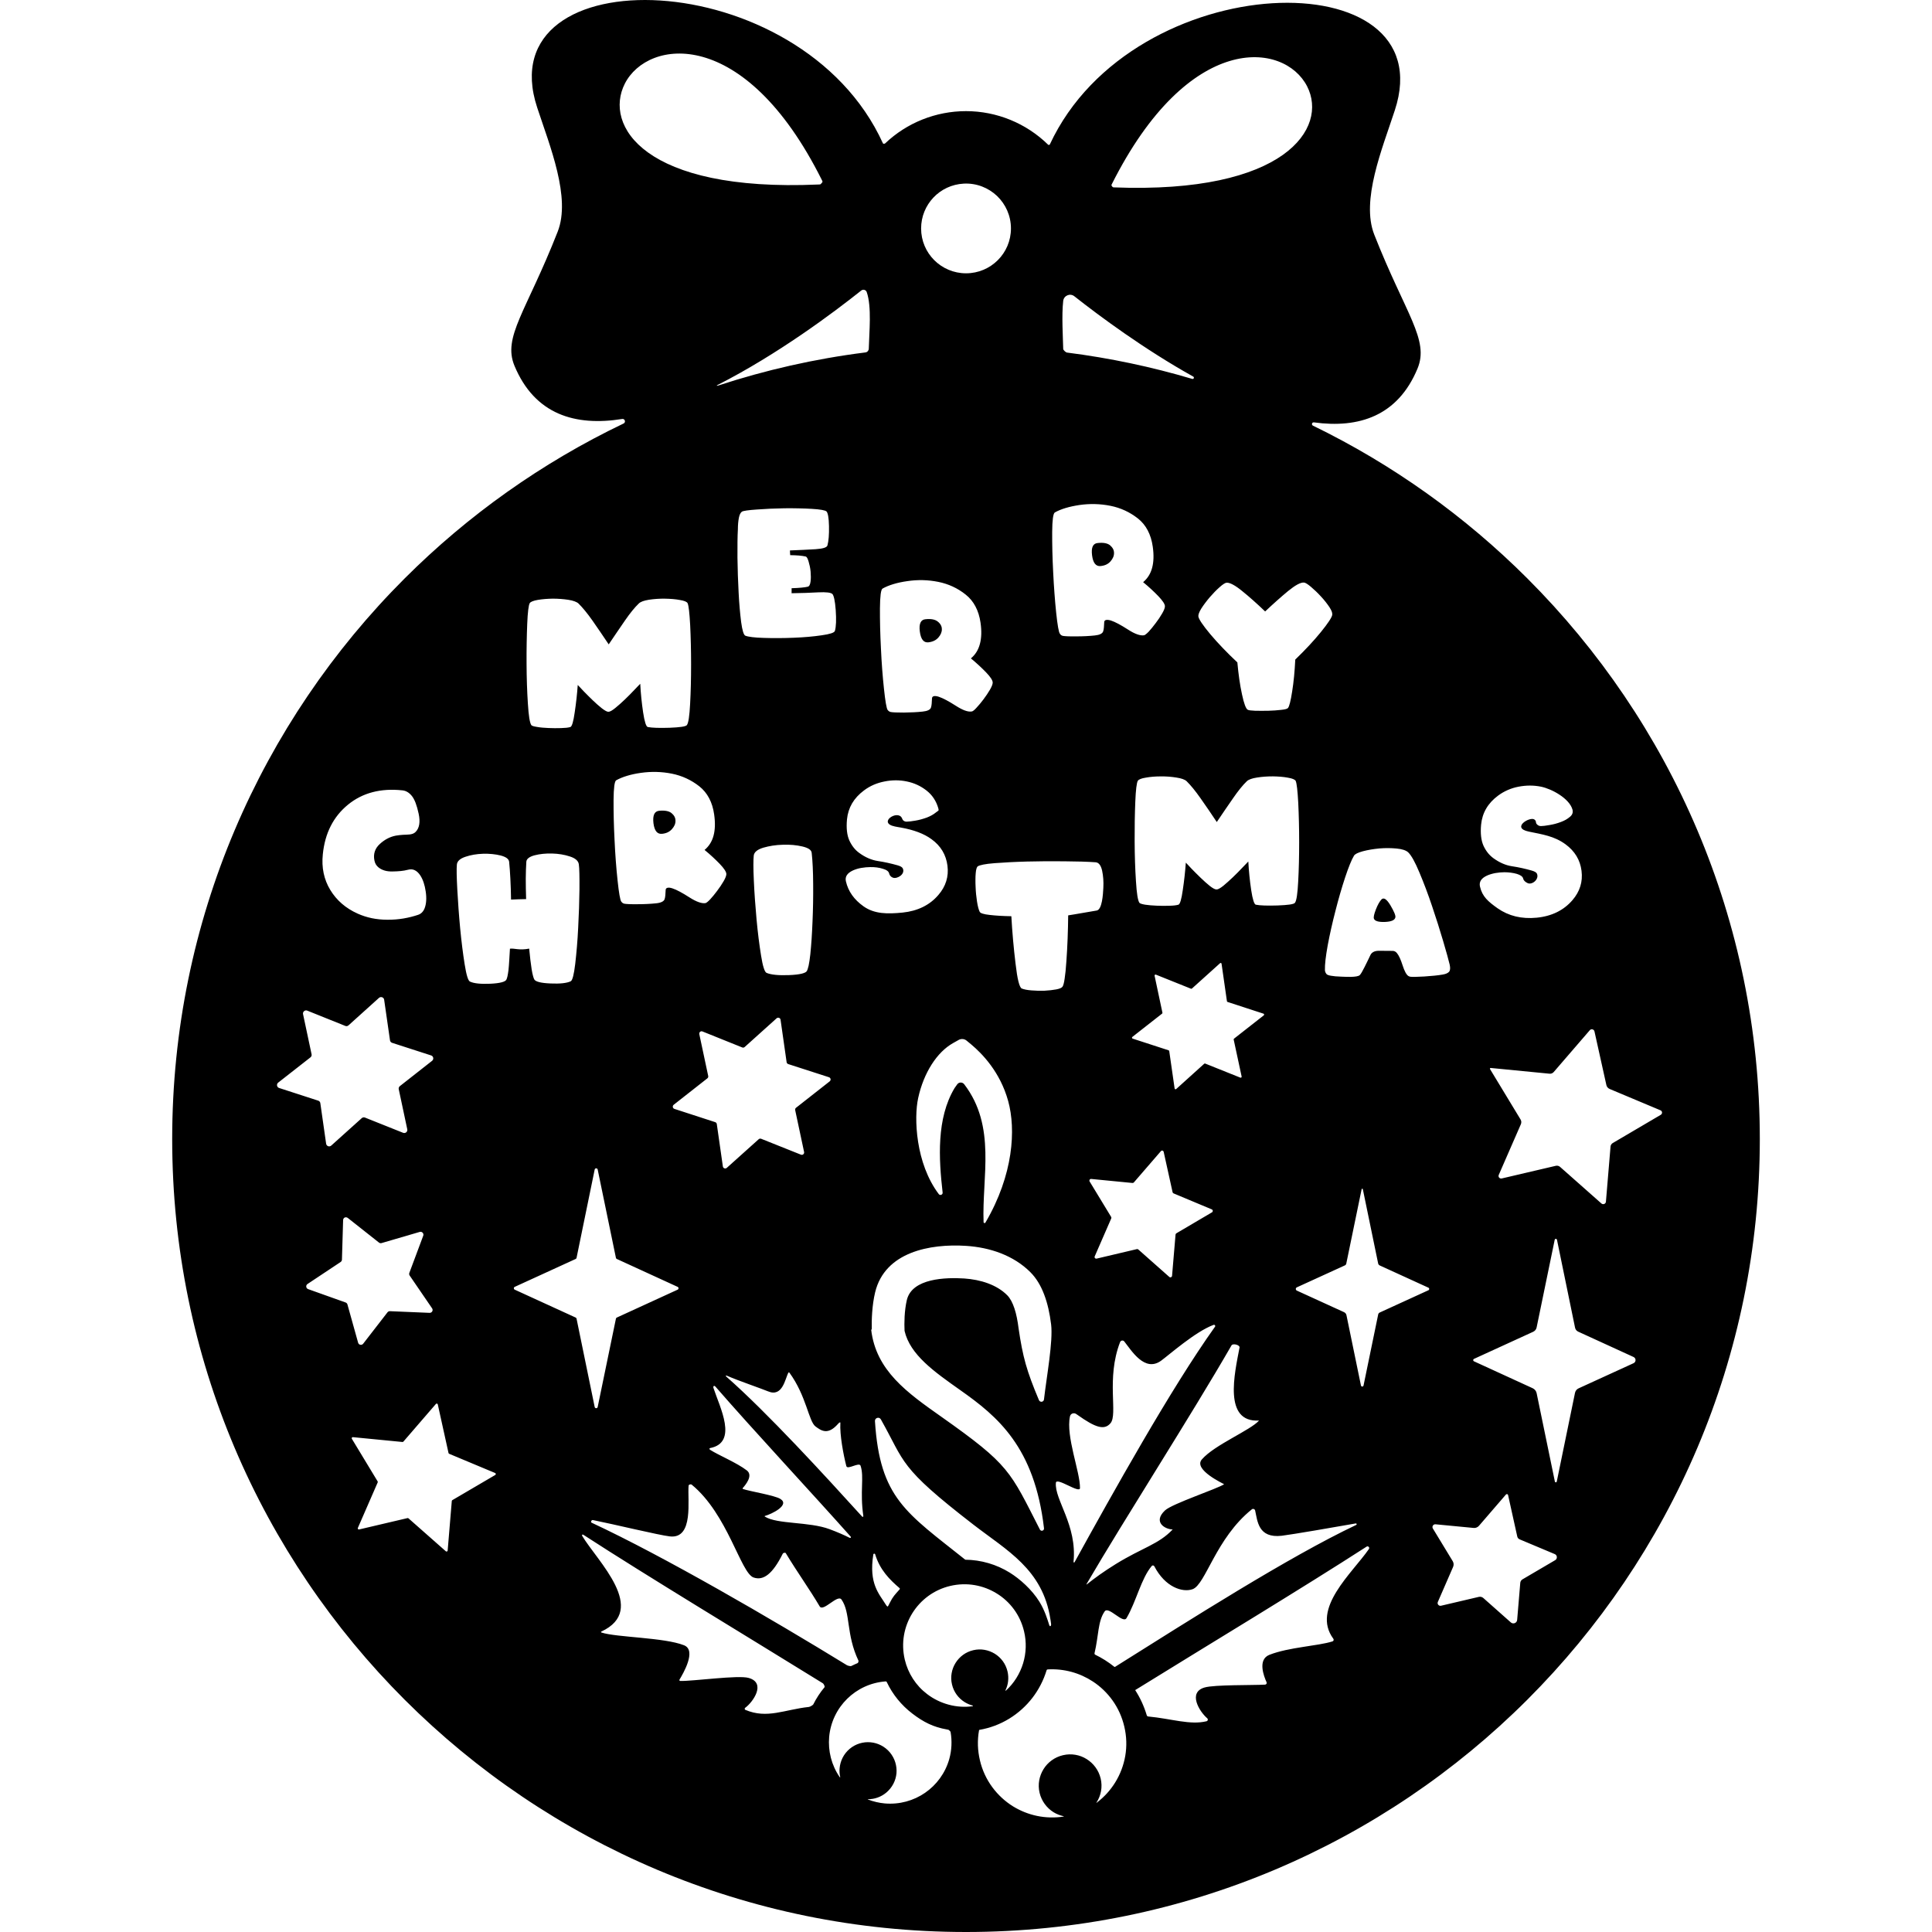 <?xml version="1.0" encoding="utf-8"?>
<!-- Generator: Adobe Illustrator 24.3.0, SVG Export Plug-In . SVG Version: 6.00 Build 0)  -->
<svg version="1.1" id="Слой_1" xmlns="http://www.w3.org/2000/svg" xmlns:xlink="http://www.w3.org/1999/xlink" x="0px" y="0px"
	 viewBox="0 0 720 720" style="enable-background:new 0 0 720 720;" xml:space="preserve">
<style type="text/css">
	.st0{fill-rule:evenodd;clip-rule:evenodd;}
</style>
<g>
	<path class="st0" d="M329.06,53.45c-15.36-33.78-52.24-51.28-82.95-53.26s-55.25,11.57-45.92,39.88c2.37,7.21,5.53,15.6,7.47,23.78
		c1.94,8.18,2.67,16.15,0.16,22.52c-5.85,14.9-10.99,24.7-14.11,32.11s-4.22,12.46-1.98,17.84c3.79,9.1,9.46,14.75,16.36,17.78
		c6.91,3.03,15.05,3.44,23.79,2.04c0.51-0.08,0.87,0.23,0.98,0.62c0.12,0.39-0.01,0.85-0.47,1.07
		c-15.22,7.28-29.72,15.83-43.36,25.49s-26.42,20.45-38.21,32.23c-26.76,26.73-48.42,58.56-63.4,93.92S64.17,383.7,64.17,424.5
		c0,40.79,8.28,79.65,23.25,115.01c14.97,35.35,36.63,67.19,63.4,93.94c26.76,26.73,58.64,48.37,94.03,63.33
		C280.25,711.73,319.16,720,360,720s79.75-8.27,115.15-23.23c35.39-14.96,67.27-36.59,94.03-63.33
		c26.76-26.75,48.42-58.59,63.4-93.94c14.97-35.35,23.25-74.21,23.25-115.01c0-40.81-8.28-79.68-23.25-115.03
		s-36.64-67.18-63.4-93.92c-11.57-11.56-24.1-22.17-37.46-31.7s-27.54-17.98-42.43-25.22c-0.33-0.16-0.41-0.48-0.33-0.76
		s0.34-0.5,0.7-0.45c8.41,1.15,16.22,0.55,22.85-2.54c6.63-3.09,12.08-8.67,15.75-17.5c2.24-5.38,1.14-10.42-1.98-17.84
		c-3.13-7.42-8.28-17.22-14.14-32.11c-2.5-6.37-1.77-14.34,0.18-22.52s5.12-16.56,7.48-23.78c9.31-28.24-15.05-41.79-45.63-39.91
		s-67.37,19.17-82.94,52.64c-0.04,0.08-0.16,0.13-0.29,0.15s-0.26,0.01-0.3-0.04c-4.09-4.02-8.89-7.15-14.09-9.28
		c-5.21-2.13-10.82-3.26-16.56-3.26c-5.61,0-11.11,1.08-16.23,3.12c-5.12,2.04-9.84,5.05-13.9,8.91c-0.09,0.09-0.27,0.13-0.44,0.12
		C329.26,53.59,329.1,53.54,329.06,53.45z M267.5,143.43c11.18-5.68,21.98-12.44,31.28-18.79s17.07-12.3,22.18-16.37
		c0.35-0.28,0.78-0.34,1.17-0.24c0.39,0.11,0.72,0.39,0.87,0.81c0.96,2.73,1.19,6.51,1.16,10.35s-0.32,7.76-0.39,10.76
		c-0.01,0.36-0.15,0.68-0.37,0.93c-0.23,0.25-0.54,0.42-0.89,0.46c-9.45,1.19-18.75,2.83-27.89,4.89s-18.12,4.55-26.91,7.43
		c-0.34,0.11-0.54,0.13-0.58,0.08C267.08,143.7,267.2,143.58,267.5,143.43z M396.23,130.04c-0.05-2.17-0.2-5.31-0.27-8.58
		c-0.07-3.27-0.04-6.66,0.27-9.33c0.12-1,0.76-1.74,1.57-2.08c0.81-0.34,1.79-0.27,2.58,0.36c4.66,3.67,11.14,8.59,18.75,13.87
		c7.61,5.28,16.36,10.93,25.55,16.06c0.25,0.14,0.29,0.39,0.21,0.6c-0.08,0.2-0.3,0.35-0.57,0.27c-7.54-2.24-15.22-4.19-23-5.83
		s-15.69-2.98-23.68-3.99c-0.23-0.03-0.58-0.26-0.87-0.53C396.47,130.57,396.23,130.25,396.23,130.04z M391.71,605.21
		c-0.04-0.43-0.11-0.86-0.16-1.19c-0.05-0.33-0.1-0.56-0.1-0.59c-1.42-9.32-5.47-15.71-10.74-21c-5.27-5.28-11.76-9.45-18.05-14.32
		c-13.96-10.79-20.26-16.51-24.22-21.56c-3.96-5.05-5.58-9.45-10.17-17.59c-0.31-0.55-0.88-0.69-1.36-0.55
		c-0.48,0.14-0.88,0.58-0.84,1.21c0.92,14.39,3.85,22.93,9.29,30.05c5.44,7.12,13.4,12.84,24.37,21.59
		c2.96,0.03,5.87,0.47,8.65,1.28s5.43,1.99,7.87,3.5c1.92,1.19,3.99,2.77,5.93,4.62c1.94,1.85,3.76,3.97,5.18,6.26
		c1,1.61,1.77,3.32,2.36,4.85s1,2.89,1.29,3.82c0.13,0.41,0.32,0.51,0.47,0.41C391.64,605.91,391.75,605.61,391.71,605.21z
		 M408.06,616.61c1.28,0.62,2.53,1.31,3.74,2.07c1.2,0.76,2.36,1.59,3.47,2.48c0.04,0.04,0.1,0.06,0.15,0.06
		c0.05,0,0.11-0.01,0.15-0.04c13.92-8.74,30.06-18.97,45.89-28.51s31.33-18.39,43.97-24.38c0.16-0.07,0.2-0.23,0.15-0.35
		c-0.04-0.13-0.16-0.23-0.33-0.2c-3.96,0.7-9.87,1.73-15.28,2.64c-5.41,0.91-10.31,1.71-12.28,1.95c-4.43,0.51-6.7-0.88-7.96-2.88
		s-1.54-4.6-1.97-6.52c-0.06-0.28-0.26-0.47-0.51-0.56s-0.52-0.05-0.74,0.13c-6.71,5.39-11.01,12.4-14.25,18.28
		c-3.23,5.88-5.4,10.62-7.82,11.47c-1.86,0.66-4.42,0.48-7.01-0.85c-2.59-1.32-5.22-3.79-7.23-7.67c-0.1-0.19-0.27-0.3-0.46-0.33
		c-0.18-0.03-0.38,0.03-0.51,0.19c-1.98,2.33-3.42,5.64-4.82,9.14s-2.76,7.19-4.58,10.29c-0.66,1.13-2.33-0.02-4.02-1.19
		c-1.69-1.17-3.4-2.36-4.13-1.31c-1.29,1.84-1.84,4.1-2.27,6.72c-0.43,2.62-0.73,5.6-1.52,8.91c-0.01,0.06,0.01,0.17,0.04,0.27
		C407.97,616.5,408.02,616.59,408.06,616.61z M423.05,629.85c0.92,1.42,1.75,2.92,2.47,4.49s1.34,3.2,1.84,4.89
		c0.04,0.12,0.11,0.23,0.2,0.31c0.1,0.08,0.21,0.13,0.34,0.14c4.32,0.41,8.23,1.23,11.82,1.76c3.59,0.53,6.86,0.77,9.91,0.02
		c0.26-0.06,0.42-0.26,0.47-0.47c0.05-0.22-0.01-0.47-0.21-0.64c-1.49-1.28-3.31-3.7-3.97-6.03c-0.66-2.32-0.15-4.55,3.01-5.45
		c1.9-0.54,6.34-0.73,10.9-0.83c4.56-0.1,9.24-0.09,11.63-0.23c0.22-0.01,0.41-0.13,0.51-0.3c0.1-0.17,0.13-0.39,0.04-0.59
		c-0.51-1.12-1.36-3.24-1.53-5.29c-0.17-2.05,0.35-4.04,2.59-4.93c3.65-1.43,8.16-2.25,12.44-2.92c4.28-0.68,8.34-1.21,11.07-2.08
		c0.21-0.07,0.36-0.23,0.41-0.42c0.06-0.19,0.03-0.41-0.11-0.59c-4.15-5.63-2.39-11.74,1.19-17.56c3.58-5.82,8.97-11.36,12.07-15.84
		c0.2-0.29,0.13-0.61-0.06-0.81c-0.19-0.2-0.51-0.28-0.8-0.09c-11.88,7.67-26.51,16.75-41.63,26.06
		C452.52,611.75,436.9,621.27,423.05,629.85L423.05,629.85L423.05,629.85z M303.09,635.18c0.56-1.13,1.19-2.23,1.89-3.3
		s1.46-2.1,2.29-3.09c0.1-0.12,0.04-0.43-0.1-0.75c-0.14-0.32-0.36-0.64-0.58-0.77c-14.24-8.81-30.47-18.7-46.18-28.36
		s-30.89-19.08-43.02-26.95c-0.17-0.11-0.34-0.1-0.42,0s-0.1,0.26,0.02,0.46c2.82,4.7,9.01,11.56,12.28,18.27
		c3.27,6.71,3.63,13.27-5.22,17.37c-0.06,0.03-0.08,0.1-0.06,0.17c0.02,0.07,0.08,0.14,0.16,0.17c2.85,0.92,8.67,1.37,14.72,1.96
		c6.04,0.59,12.31,1.31,16.04,2.78c2.41,0.94,2.31,3.6,1.45,6.3c-0.86,2.69-2.48,5.42-3.13,6.5c-0.09,0.14-0.06,0.27,0.01,0.36
		c0.08,0.09,0.2,0.15,0.32,0.15c2.33,0.05,7.72-0.51,13.02-0.95s10.5-0.75,12.44-0.18c3.3,0.93,3.71,3.19,2.92,5.47
		s-2.77,4.61-4.26,5.68c-0.12,0.08-0.16,0.24-0.15,0.39c0.01,0.15,0.09,0.29,0.2,0.34c4.08,1.74,7.74,1.72,11.52,1.13
		c3.78-0.58,7.67-1.72,12.21-2.2c0.2-0.02,0.57-0.19,0.9-0.38C302.72,635.54,303.02,635.32,303.09,635.18z M317.22,620.89
		c0.4-0.2,0.79-0.39,1.19-0.57c0.4-0.18,0.8-0.36,1.2-0.53c0.1-0.04,0.21-0.22,0.27-0.41c0.06-0.19,0.09-0.4,0.04-0.5
		c-2.35-4.95-3.06-9.4-3.62-13.23c-0.56-3.83-0.96-7.05-2.69-9.54c-0.73-1.05-2.44,0.14-4.13,1.31s-3.36,2.33-4.02,1.22
		c-1.83-3.11-3.88-6.25-6.03-9.51c-2.15-3.27-4.39-6.66-6.59-10.31c-0.1-0.16-0.33-0.2-0.57-0.15s-0.47,0.18-0.57,0.37
		c-1.87,3.75-3.67,6.29-5.46,7.72c-1.79,1.44-3.57,1.77-5.42,1.12c-2.4-0.85-4.8-6.74-8.28-13.8c-3.48-7.06-8.04-15.28-14.76-20.79
		c-0.16-0.13-0.44-0.15-0.68-0.08c-0.25,0.07-0.46,0.22-0.48,0.45c-0.24,2.56,0.27,7.55-0.29,11.77c-0.56,4.22-2.19,7.66-6.71,7.14
		c-2.03-0.23-7.27-1.37-12.97-2.64c-5.7-1.28-11.85-2.68-15.7-3.45c-0.27-0.05-0.5,0.14-0.61,0.37c-0.11,0.23-0.11,0.5,0.09,0.59
		c13.54,6.31,30.23,15.24,47.09,24.76c16.86,9.52,33.89,19.65,48.1,28.37c0.17,0.1,0.52,0.21,0.85,0.28S317.13,620.94,317.22,620.89
		z M331.57,597.38c0.6-1.21,1.09-2,1.65-2.72c0.56-0.72,1.18-1.38,2.04-2.35c0.06-0.07,0.09-0.16,0.08-0.24
		c0-0.09-0.04-0.17-0.11-0.23c-1.85-1.58-3.68-3.28-5.27-5.31c-1.59-2.03-2.94-4.39-3.81-7.28c-0.05-0.18-0.21-0.26-0.36-0.25
		s-0.3,0.11-0.33,0.3c-0.88,5.5-0.32,9.19,0.76,11.99c1.08,2.8,2.68,4.72,3.89,6.7c0.07,0.11,0.18,0.29,0.31,0.44
		c0.13,0.15,0.27,0.28,0.4,0.28c0.06,0,0.24-0.33,0.42-0.67S331.57,597.38,331.57,597.38z M376.12,640.49
		c-1.75,1.07-3.54,1.94-5.39,2.63c-1.84,0.69-3.75,1.2-5.72,1.55c-0.04,0.01-0.07,0.03-0.1,0.05c-0.03,0.03-0.05,0.06-0.05,0.1
		c-0.34,1.87-0.47,3.75-0.42,5.62c0.06,1.87,0.31,3.74,0.75,5.6c0.87,3.71,2.46,7.06,4.58,9.95c2.12,2.89,4.77,5.33,7.76,7.19
		c2.74,1.68,5.77,2.9,8.96,3.56c3.19,0.66,6.54,0.77,9.9,0.24c0.05-0.01,0.08-0.03,0.07-0.06c0-0.03-0.04-0.05-0.09-0.06
		c-0.66-0.15-1.3-0.35-1.92-0.59c-0.62-0.25-1.22-0.54-1.78-0.88c-1.28-0.79-2.41-1.83-3.31-3.06c-0.9-1.23-1.57-2.65-1.94-4.2
		c-0.37-1.57-0.4-3.13-0.14-4.62c0.26-1.49,0.81-2.91,1.6-4.19c0.78-1.27,1.81-2.39,3.04-3.28c1.23-0.9,2.66-1.57,4.23-1.93
		c1.56-0.37,3.12-0.4,4.61-0.15c1.49,0.25,2.91,0.79,4.18,1.59c1.28,0.79,2.4,1.82,3.3,3.05c0.9,1.22,1.57,2.64,1.95,4.21
		c0.37,1.58,0.4,3.16,0.13,4.67c-0.27,1.51-0.84,2.94-1.66,4.22c0,0.01-0.03,0.05-0.05,0.09c-0.02,0.04-0.04,0.09-0.02,0.1
		c0.02,0.01,0.06-0.02,0.11-0.06c0.05-0.04,0.1-0.08,0.12-0.1c1.35-1.03,2.61-2.18,3.74-3.43s2.15-2.6,3.03-4.02
		c1.86-3,3.15-6.37,3.76-9.91s0.52-7.26-0.37-10.98c-0.84-3.58-2.34-6.84-4.35-9.66s-4.51-5.22-7.35-7.08
		c-2.45-1.6-5.13-2.82-7.97-3.59c-2.84-0.77-5.83-1.09-8.87-0.92c-0.1,0.01-0.18,0.04-0.26,0.1c-0.07,0.06-0.13,0.14-0.15,0.23
		c-1.14,3.75-2.95,7.24-5.31,10.3C382.38,635.8,379.46,638.44,376.12,640.49L376.12,640.49L376.12,640.49z M352.95,644.53
		c-2.56-0.44-4.77-1.13-6.85-2.11s-4.04-2.24-6.1-3.82c-2.03-1.55-3.87-3.33-5.47-5.3c-1.6-1.97-2.96-4.12-4.05-6.43
		c-0.04-0.09-0.11-0.16-0.18-0.2c-0.08-0.05-0.17-0.07-0.27-0.06c-5.56,0.41-10.57,2.8-14.31,6.48c-3.74,3.68-6.22,8.66-6.72,14.23
		c-0.22,2.59-0.01,5.21,0.64,7.74s1.75,4.99,3.3,7.23c0.05,0.07,0.11,0.1,0.14,0.1c0.04-0.01,0.06-0.05,0.04-0.13
		c-0.12-0.54-0.21-1.09-0.24-1.64c-0.04-0.55-0.03-1.11,0.02-1.65c0.12-1.36,0.5-2.69,1.12-3.92c0.63-1.23,1.5-2.36,2.63-3.31
		c1.13-0.95,2.4-1.62,3.72-2.02c1.32-0.4,2.69-0.54,4.04-0.42c1.36,0.12,2.69,0.5,3.93,1.14c1.23,0.63,2.36,1.52,3.31,2.65
		c0.93,1.13,1.6,2.39,2,3.7c0.4,1.31,0.55,2.68,0.44,4.02c-0.12,1.36-0.5,2.69-1.14,3.92c-0.63,1.23-1.52,2.36-2.65,3.31
		c-0.99,0.83-2.09,1.45-3.24,1.86c-1.15,0.41-2.36,0.62-3.55,0.61c-0.06,0-0.1,0.02-0.12,0.04c-0.02,0.02-0.01,0.05,0.04,0.06
		c1.01,0.4,2.05,0.71,3.11,0.96c1.05,0.25,2.12,0.42,3.19,0.52c5.48,0.47,10.74-1.02,15-3.95c4.26-2.93,7.53-7.3,9.03-12.58
		c0.46-1.64,0.73-3.34,0.81-5.04s-0.02-3.41-0.32-5.09c-0.02-0.11-0.21-0.31-0.4-0.48s-0.37-0.31-0.37-0.31l-0.27-0.05
		L352.95,644.53z M375.48,622.92c0.28,1.21,0.34,2.43,0.21,3.62s-0.47,2.32-0.98,3.37c-0.03,0.05-0.01,0.11,0.03,0.13
		c0.04,0.03,0.09,0.03,0.14-0.01c1.51-1.38,2.81-2.94,3.88-4.65s1.92-3.56,2.52-5.51c0.58-1.92,0.91-3.91,0.97-5.91
		s-0.13-4.01-0.61-5.98c-0.72-3.07-2.02-5.84-3.77-8.23c-1.75-2.39-3.94-4.4-6.43-5.92c-2.49-1.54-5.27-2.6-8.19-3.1
		s-6-0.43-9.09,0.29c-3.07,0.72-5.85,2.03-8.24,3.78s-4.4,3.94-5.93,6.41c-1.54,2.49-2.6,5.26-3.1,8.18s-0.43,6,0.29,9.08
		c0.61,2.58,1.64,4.99,3.05,7.17c1.4,2.17,3.18,4.1,5.29,5.7c2.39,1.83,5.13,3.16,8.03,3.94c2.89,0.78,5.93,0.99,8.9,0.58
		c0.1-0.01,0.15-0.07,0.14-0.12s-0.08-0.11-0.19-0.15c-0.5-0.14-0.99-0.31-1.47-0.52c-0.48-0.21-0.94-0.44-1.39-0.72
		c-1.16-0.72-2.18-1.65-3-2.77c-0.82-1.12-1.43-2.41-1.76-3.85c-0.34-1.4-0.37-2.82-0.13-4.18c0.23-1.36,0.73-2.65,1.45-3.81
		c0.72-1.16,1.66-2.18,2.77-3c1.12-0.82,2.42-1.43,3.85-1.76c1.42-0.34,2.84-0.37,4.19-0.13c1.35,0.23,2.64,0.73,3.81,1.44
		c1.16,0.72,2.18,1.65,3,2.77S375.14,621.49,375.48,622.92L375.48,622.92L375.48,622.92z M143.16,372.56l1.09,7.57l1.09,7.57
		c0.03,0.22,0.12,0.42,0.26,0.58c0.14,0.16,0.32,0.29,0.53,0.35l7.27,2.35l7.27,2.35c0.44,0.14,0.71,0.5,0.78,0.89
		c0.07,0.39-0.06,0.82-0.42,1.11l-6.01,4.72l-6.01,4.72c-0.17,0.14-0.3,0.31-0.37,0.51c-0.07,0.2-0.09,0.42-0.04,0.63l1.59,7.47
		l1.59,7.47c0.1,0.45-0.08,0.86-0.38,1.12c-0.31,0.26-0.74,0.36-1.17,0.19l-7.11-2.84l-7.11-2.84c-0.2-0.08-0.42-0.1-0.63-0.06
		c-0.21,0.04-0.41,0.13-0.57,0.28l-5.68,5.11l-5.68,5.11c-0.34,0.31-0.79,0.36-1.16,0.23s-0.68-0.46-0.75-0.92l-1.08-7.56
		l-1.08-7.56c-0.03-0.22-0.12-0.42-0.26-0.58c-0.14-0.16-0.32-0.29-0.53-0.35l-7.28-2.36l-7.28-2.36c-0.44-0.14-0.71-0.5-0.78-0.89
		c-0.07-0.39,0.06-0.82,0.42-1.11l6.02-4.71l6.02-4.71c0.17-0.14,0.3-0.31,0.37-0.51c0.07-0.2,0.09-0.42,0.04-0.63l-1.59-7.48
		l-1.59-7.48c-0.1-0.45,0.08-0.86,0.39-1.12c0.31-0.26,0.74-0.36,1.17-0.19l7.09,2.85l7.09,2.85c0.2,0.08,0.42,0.1,0.63,0.07
		c0.21-0.04,0.41-0.13,0.57-0.28l5.68-5.12l5.68-5.12c0.34-0.31,0.79-0.36,1.16-0.23C142.79,371.78,143.1,372.11,143.16,372.56z
		 M129.61,453.89l5.81,4.59l5.81,4.59c0.14,0.11,0.3,0.18,0.46,0.21c0.17,0.03,0.34,0.03,0.51-0.02l7.11-2.08l7.11-2.08
		c0.43-0.12,0.83,0.02,1.09,0.3s0.38,0.7,0.22,1.11l-2.59,6.93l-2.59,6.93c-0.06,0.16-0.08,0.34-0.06,0.51s0.08,0.33,0.18,0.48
		l4.18,6.11l4.18,6.11c0.25,0.37,0.24,0.8,0.05,1.13c-0.19,0.33-0.54,0.57-0.99,0.55l-7.39-0.31l-7.39-0.31
		c-0.17-0.01-0.35,0.03-0.5,0.1c-0.15,0.07-0.29,0.18-0.4,0.32l-4.53,5.85l-4.53,5.85c-0.27,0.35-0.69,0.47-1.06,0.4
		c-0.38-0.07-0.71-0.34-0.83-0.77l-1.99-7.13l-1.99-7.13c-0.05-0.17-0.13-0.32-0.25-0.45c-0.12-0.12-0.26-0.22-0.43-0.28l-6.98-2.49
		l-6.98-2.49c-0.42-0.15-0.66-0.5-0.71-0.88s0.1-0.78,0.47-1.03l6.17-4.1l6.17-4.1c0.15-0.1,0.26-0.23,0.35-0.37
		c0.08-0.15,0.13-0.32,0.14-0.49l0.22-7.39l0.22-7.39c0.01-0.44,0.28-0.78,0.62-0.95C128.83,453.6,129.26,453.62,129.61,453.89z
		 M163.15,523.38l2,9.06l2,9.06c0.01,0.07,0.04,0.12,0.09,0.17c0.04,0.05,0.09,0.09,0.16,0.12l8.56,3.58l8.56,3.58
		c0.16,0.07,0.24,0.21,0.25,0.35c0.01,0.15-0.06,0.3-0.2,0.38l-8,4.69l-8,4.69c-0.06,0.03-0.1,0.08-0.14,0.14
		c-0.03,0.05-0.06,0.12-0.06,0.18l-0.77,9.23l-0.77,9.23c-0.01,0.17-0.12,0.29-0.26,0.35s-0.3,0.04-0.42-0.07l-6.96-6.14l-6.96-6.14
		c-0.05-0.04-0.11-0.07-0.17-0.09c-0.06-0.02-0.13-0.02-0.19,0l-9.02,2.12l-9.02,2.12c-0.16,0.04-0.32-0.02-0.41-0.14
		c-0.09-0.11-0.13-0.27-0.06-0.43l3.7-8.49l3.7-8.49c0.03-0.06,0.04-0.13,0.03-0.19c0-0.06-0.02-0.13-0.06-0.18l-4.8-7.93l-4.8-7.93
		c-0.09-0.14-0.07-0.31,0-0.43c0.08-0.12,0.22-0.21,0.39-0.19l9.23,0.9l9.23,0.9c0.07,0.01,0.13,0,0.19-0.03
		c0.06-0.02,0.11-0.06,0.16-0.11l6.06-7.02l6.06-7.02c0.11-0.13,0.27-0.17,0.41-0.13C162.99,523.11,163.11,523.22,163.15,523.38z
		 M222.74,435.86l3.4,16.46l3.4,16.46c0.02,0.09,0.06,0.17,0.11,0.24s0.13,0.13,0.21,0.16l11.34,5.2l11.34,5.2
		c0.22,0.1,0.33,0.31,0.33,0.52s-0.11,0.42-0.33,0.52l-11.34,5.2l-11.34,5.2c-0.08,0.04-0.15,0.09-0.21,0.16s-0.09,0.15-0.11,0.24
		l-3.4,16.46l-3.4,16.46c-0.06,0.31-0.31,0.46-0.56,0.46c-0.25,0-0.5-0.15-0.56-0.46l-3.38-16.46l-3.38-16.46
		c-0.02-0.09-0.06-0.17-0.11-0.24c-0.06-0.07-0.13-0.13-0.21-0.16l-11.36-5.2l-11.36-5.2c-0.22-0.1-0.33-0.31-0.33-0.52
		c0-0.21,0.11-0.42,0.33-0.52l11.36-5.2l11.36-5.2c0.08-0.04,0.15-0.09,0.21-0.16c0.06-0.07,0.09-0.15,0.11-0.24l3.38-16.46
		l3.38-16.46c0.06-0.31,0.31-0.46,0.56-0.46C222.43,435.4,222.68,435.55,222.74,435.86z M290.89,380.02l1.13,7.91l1.13,7.91
		c0.02,0.17,0.09,0.32,0.2,0.44c0.1,0.12,0.24,0.22,0.4,0.27l7.59,2.45l7.59,2.45c0.33,0.11,0.54,0.38,0.6,0.68
		c0.05,0.3-0.05,0.63-0.32,0.85l-6.28,4.93l-6.28,4.93c-0.13,0.1-0.23,0.24-0.28,0.39s-0.07,0.32-0.03,0.48l1.66,7.8l1.66,7.8
		c0.07,0.34-0.06,0.66-0.29,0.86s-0.57,0.27-0.89,0.14l-7.41-2.96l-7.41-2.96c-0.16-0.06-0.32-0.08-0.48-0.05
		c-0.16,0.03-0.31,0.1-0.43,0.21l-5.95,5.34l-5.95,5.34c-0.26,0.23-0.6,0.28-0.89,0.17c-0.29-0.1-0.52-0.35-0.57-0.7l-1.13-7.9
		l-1.13-7.9c-0.02-0.17-0.09-0.32-0.2-0.44s-0.24-0.22-0.4-0.27l-7.6-2.47l-7.6-2.47c-0.33-0.11-0.54-0.38-0.59-0.68
		c-0.05-0.3,0.05-0.63,0.32-0.85l6.28-4.93l6.28-4.93c0.13-0.1,0.23-0.24,0.28-0.39s0.07-0.32,0.03-0.48l-1.66-7.8l-1.66-7.8
		c-0.07-0.34,0.06-0.66,0.29-0.86c0.23-0.2,0.57-0.27,0.89-0.14l7.41,2.98l7.41,2.98c0.16,0.06,0.32,0.08,0.48,0.05
		c0.16-0.03,0.31-0.1,0.43-0.21l5.95-5.35l5.95-5.35c0.26-0.24,0.6-0.28,0.89-0.17C290.61,379.42,290.84,379.67,290.89,380.02z
		 M433.67,429.27l1.66,7.52l1.66,7.52c0.02,0.1,0.07,0.19,0.13,0.26c0.06,0.07,0.14,0.13,0.23,0.17l7.12,2.98l7.12,2.98
		c0.23,0.1,0.36,0.31,0.38,0.53c0.01,0.22-0.08,0.44-0.3,0.57l-6.64,3.91l-6.64,3.91c-0.09,0.05-0.16,0.12-0.21,0.2
		c-0.05,0.08-0.08,0.18-0.09,0.28l-0.65,7.68l-0.65,7.68c-0.02,0.25-0.18,0.44-0.39,0.52s-0.45,0.06-0.64-0.11l-5.77-5.11
		l-5.77-5.11c-0.08-0.07-0.16-0.11-0.26-0.14c-0.09-0.02-0.19-0.03-0.29,0l-7.5,1.77l-7.5,1.77c-0.25,0.06-0.47-0.04-0.61-0.2
		c-0.14-0.17-0.19-0.41-0.09-0.64l3.08-7.07l3.08-7.07c0.04-0.09,0.06-0.19,0.05-0.29s-0.04-0.19-0.09-0.28l-4.01-6.6l-4.01-6.6
		c-0.13-0.22-0.11-0.46,0-0.65c0.12-0.19,0.33-0.31,0.58-0.29l7.69,0.75l7.69,0.75c0.1,0.01,0.2-0.01,0.29-0.04s0.17-0.09,0.24-0.17
		l5.04-5.83l5.04-5.83c0.17-0.19,0.41-0.25,0.62-0.19C433.43,428.86,433.61,429.02,433.67,429.27z M562.02,557.17l1.71,7.72
		l1.71,7.72c0.05,0.24,0.16,0.46,0.31,0.64c0.15,0.18,0.35,0.33,0.57,0.42l6.55,2.75l6.55,2.75c0.48,0.2,0.74,0.63,0.77,1.08
		s-0.17,0.91-0.62,1.18l-6.1,3.58l-6.1,3.58c-0.23,0.14-0.42,0.32-0.56,0.55c-0.14,0.22-0.23,0.48-0.25,0.74l-0.58,6.91l-0.58,6.91
		c-0.05,0.58-0.42,1-0.88,1.19s-1.02,0.13-1.46-0.25l-5.13-4.55l-5.13-4.55c-0.23-0.2-0.5-0.35-0.79-0.42
		c-0.29-0.07-0.6-0.08-0.89-0.01l-7.04,1.65l-7.04,1.65c-0.42,0.1-0.8-0.06-1.04-0.35c-0.24-0.28-0.33-0.69-0.15-1.08l2.84-6.52
		l2.84-6.52c0.15-0.35,0.21-0.72,0.19-1.08c-0.02-0.37-0.14-0.73-0.33-1.05l-3.7-6.09l-3.7-6.09c-0.22-0.36-0.19-0.78,0.01-1.09
		c0.2-0.31,0.55-0.52,0.98-0.48l7.1,0.68l7.1,0.68c0.38,0.04,0.76-0.02,1.1-0.16s0.66-0.36,0.9-0.65l5.02-5.82l5.02-5.82
		c0.13-0.15,0.31-0.19,0.47-0.15C561.84,556.86,561.98,556.98,562.02,557.17z M580.24,462.03l3.37,16.39l3.37,16.39
		c0.07,0.32,0.21,0.62,0.41,0.87s0.46,0.45,0.76,0.59l10.31,4.72l10.31,4.72c0.5,0.23,0.75,0.7,0.75,1.16s-0.25,0.94-0.75,1.16
		l-10.25,4.69l-10.25,4.69c-0.34,0.15-0.63,0.39-0.85,0.67s-0.38,0.62-0.46,0.98l-3.4,16.54l-3.4,16.54
		c-0.04,0.19-0.19,0.28-0.35,0.29c-0.16,0-0.31-0.09-0.35-0.28l-3.4-16.47l-3.4-16.47c-0.08-0.41-0.26-0.78-0.51-1.1
		c-0.25-0.32-0.58-0.57-0.95-0.75l-10.95-5.02l-10.95-5.02c-0.19-0.09-0.29-0.27-0.29-0.45c0-0.18,0.1-0.36,0.29-0.45l11.03-5.05
		l11.03-5.05c0.33-0.15,0.62-0.38,0.84-0.65c0.22-0.28,0.38-0.61,0.45-0.96l3.37-16.34l3.37-16.34c0.05-0.24,0.24-0.36,0.44-0.36
		C580,461.68,580.19,461.79,580.24,462.03z M455.24,359.17l1,6.97l1,6.97c0.01,0.07,0.04,0.13,0.08,0.18
		c0.04,0.05,0.1,0.09,0.16,0.11l6.69,2.18l6.69,2.18c0.14,0.04,0.22,0.16,0.24,0.28c0.02,0.12-0.02,0.26-0.13,0.35l-5.54,4.34
		l-5.54,4.34c-0.05,0.04-0.09,0.1-0.12,0.16s-0.03,0.13-0.01,0.2l1.48,6.88l1.48,6.88c0.03,0.14-0.02,0.27-0.12,0.35
		s-0.23,0.11-0.37,0.06l-6.54-2.62l-6.54-2.62c-0.06-0.03-0.13-0.03-0.2-0.02c-0.07,0.01-0.13,0.04-0.18,0.09l-5.22,4.71l-5.22,4.71
		c-0.11,0.1-0.25,0.11-0.36,0.07c-0.12-0.04-0.21-0.15-0.23-0.29l-1-6.96l-1-6.96c-0.01-0.07-0.04-0.13-0.08-0.18
		c-0.04-0.05-0.1-0.09-0.16-0.11l-6.7-2.18l-6.7-2.18c-0.14-0.04-0.22-0.16-0.24-0.28c-0.02-0.12,0.02-0.26,0.13-0.35l5.54-4.34
		l5.54-4.34c0.05-0.04,0.09-0.1,0.12-0.16s0.03-0.13,0.01-0.2l-1.46-6.88l-1.46-6.88c-0.03-0.14,0.02-0.27,0.12-0.35
		s0.23-0.11,0.37-0.06l6.53,2.62l6.53,2.62c0.06,0.03,0.13,0.03,0.2,0.02c0.07-0.01,0.13-0.04,0.18-0.09l5.24-4.72l5.24-4.72
		c0.11-0.1,0.25-0.11,0.36-0.07C455.12,358.93,455.21,359.03,455.24,359.17z M594.21,384.37l2.22,10l2.22,10
		c0.07,0.33,0.22,0.62,0.43,0.87c0.21,0.25,0.48,0.45,0.78,0.58l9.48,3.98l9.48,3.98c0.36,0.15,0.55,0.47,0.57,0.8
		c0.02,0.33-0.13,0.68-0.46,0.87l-8.96,5.27l-8.96,5.27c-0.23,0.14-0.42,0.32-0.56,0.55c-0.14,0.22-0.23,0.48-0.25,0.74l-0.86,10.27
		l-0.86,10.27c-0.03,0.42-0.3,0.73-0.63,0.86c-0.33,0.13-0.74,0.1-1.05-0.18l-7.71-6.82l-7.71-6.82c-0.21-0.19-0.47-0.32-0.74-0.39
		c-0.27-0.07-0.55-0.07-0.83-0.01l-10.08,2.36l-10.08,2.36c-0.39,0.09-0.75-0.06-0.97-0.32c-0.22-0.26-0.3-0.64-0.14-1.01l4.12-9.44
		l4.12-9.44c0.12-0.29,0.18-0.59,0.16-0.9c-0.02-0.3-0.11-0.6-0.27-0.87l-5.69-9.39l-5.69-9.39c-0.06-0.1-0.05-0.21,0-0.29
		s0.15-0.14,0.26-0.13l10.96,1.07l10.96,1.07c0.29,0.03,0.59-0.01,0.85-0.12s0.51-0.28,0.7-0.5l6.73-7.8l6.73-7.8
		c0.27-0.31,0.65-0.4,0.99-0.31C593.83,383.71,594.12,383.97,594.21,384.37z M507.89,443.19l2.85,13.82l2.85,13.82
		c0.03,0.17,0.11,0.33,0.21,0.46c0.1,0.13,0.24,0.24,0.4,0.31l9.06,4.14l9.06,4.14c0.21,0.09,0.31,0.29,0.31,0.48
		c0,0.19-0.1,0.39-0.31,0.48l-9.07,4.15l-9.07,4.15c-0.15,0.07-0.28,0.17-0.37,0.29c-0.1,0.12-0.17,0.27-0.2,0.43l-2.73,13.24
		l-2.73,13.24c-0.05,0.26-0.27,0.39-0.48,0.39s-0.43-0.13-0.48-0.39l-2.7-13.1l-2.7-13.1c-0.05-0.25-0.16-0.48-0.31-0.67
		c-0.15-0.19-0.35-0.35-0.58-0.46l-8.8-4.02l-8.8-4.02c-0.26-0.12-0.39-0.37-0.39-0.61c0-0.25,0.13-0.49,0.39-0.61l8.95-4.09
		l8.95-4.09c0.13-0.06,0.25-0.15,0.34-0.27c0.09-0.11,0.15-0.25,0.18-0.39l2.86-13.86l2.86-13.86c0.03-0.13,0.13-0.19,0.24-0.19
		S507.87,443.06,507.89,443.19z M150.18,311.11c-0.46,0.03-0.91,0.07-1.35,0.12s-0.89,0.11-1.33,0.19c-1.1,0.21-2.15,0.59-3.15,1.11
		c-1,0.53-1.95,1.2-2.83,2.03c-0.9,0.82-1.52,1.75-1.85,2.78c-0.33,1.03-0.38,2.15-0.13,3.35c0.11,0.56,0.3,1.06,0.56,1.49
		c0.27,0.43,0.61,0.81,1.02,1.13c0.64,0.5,1.4,0.88,2.26,1.13c0.87,0.25,1.84,0.36,2.93,0.33c1.08-0.02,2.1-0.06,3.04-0.16
		s1.8-0.24,2.58-0.45c0.46-0.12,0.9-0.19,1.33-0.18c0.43,0.01,0.85,0.1,1.26,0.3c0.4,0.18,0.77,0.44,1.12,0.77
		c0.35,0.33,0.68,0.72,0.98,1.18c0.5,0.76,0.92,1.65,1.26,2.66s0.6,2.15,0.78,3.41c0.18,1.25,0.24,2.39,0.16,3.43
		c-0.07,1.04-0.27,1.97-0.59,2.79c-0.27,0.67-0.62,1.18-1.02,1.57c-0.4,0.39-0.87,0.66-1.39,0.84c-1.74,0.58-3.55,1.04-5.44,1.36
		c-1.89,0.32-3.87,0.48-5.95,0.47c-2.08,0-4.04-0.2-5.89-0.58c-1.85-0.39-3.6-0.96-5.25-1.7c-2.21-0.99-4.18-2.23-5.88-3.7
		c-1.7-1.47-3.14-3.18-4.32-5.12c-1.18-1.94-2-4.02-2.47-6.24c-0.47-2.22-0.57-4.57-0.31-7.06c0.4-3.95,1.38-7.46,2.95-10.53
		c1.56-3.08,3.71-5.72,6.43-7.95c2.7-2.21,5.75-3.76,9.13-4.65c3.38-0.89,7.09-1.12,11.12-0.69c0.67,0.06,1.31,0.27,1.9,0.62
		s1.15,0.85,1.67,1.49c0.5,0.63,0.96,1.49,1.38,2.58c0.42,1.1,0.79,2.43,1.13,4c0.34,1.56,0.4,2.91,0.21,4.06
		c-0.2,1.15-0.66,2.09-1.4,2.8c-0.56,0.56-1.34,0.79-2.16,0.89S150.96,311.06,150.18,311.11L150.18,311.11L150.18,311.11z
		 M188.71,365.09c-0.21,0.41-0.81,0.75-1.8,1c-0.99,0.26-2.37,0.43-4.16,0.52c-1.79,0.08-3.31,0.05-4.58-0.08
		c-1.27-0.13-2.27-0.37-3.02-0.72c-0.35-0.15-0.69-0.77-1.02-1.85c-0.33-1.08-0.65-2.62-0.97-4.62c-0.32-2-0.62-4.12-0.9-6.37
		c-0.28-2.25-0.54-4.62-0.78-7.11c-0.23-2.49-0.44-4.93-0.61-7.33s-0.33-4.76-0.45-7.06s-0.2-4.22-0.23-5.76s0-2.7,0.07-3.48
		c0.05-0.64,0.34-1.2,0.87-1.69s1.3-0.9,2.31-1.24c0.99-0.34,2.04-0.6,3.13-0.79c1.1-0.19,2.24-0.3,3.43-0.34s2.33,0.01,3.42,0.11
		c1.09,0.11,2.14,0.28,3.14,0.53c0.99,0.26,1.76,0.58,2.29,0.97c0.53,0.39,0.83,0.85,0.89,1.38c0.09,0.88,0.18,1.85,0.25,2.91
		c0.08,1.06,0.15,2.2,0.21,3.43c0.06,1.22,0.11,2.48,0.16,3.77c0.04,1.29,0.07,2.62,0.09,3.98c0.9-0.05,1.82-0.08,2.75-0.11
		c0.94-0.03,1.89-0.05,2.87-0.07c-0.05-1.36-0.08-2.67-0.1-3.94c-0.02-1.27-0.03-2.51-0.03-3.71c0.02-1.2,0.04-2.33,0.07-3.37
		c0.03-1.04,0.08-2,0.14-2.89c0.03-0.53,0.31-1.01,0.82-1.41c0.51-0.4,1.26-0.74,2.24-1c0.99-0.26,2.03-0.44,3.12-0.55
		c1.09-0.11,2.23-0.15,3.42-0.12c1.19,0.03,2.34,0.14,3.44,0.32s2.16,0.44,3.19,0.78c1.01,0.32,1.79,0.72,2.35,1.21
		c0.56,0.48,0.89,1.05,0.98,1.69c0.11,0.78,0.18,1.94,0.21,3.49s0.05,3.48,0.03,5.78c-0.03,2.3-0.08,4.66-0.16,7.06
		c-0.08,2.4-0.19,4.85-0.32,7.33c-0.12,2.5-0.28,4.87-0.47,7.12c-0.19,2.25-0.4,4.37-0.63,6.36c-0.24,2-0.5,3.54-0.78,4.62
		c-0.28,1.08-0.58,1.7-0.9,1.85c-0.72,0.35-1.71,0.59-2.97,0.73s-2.79,0.17-4.57,0.09c-1.79-0.08-3.17-0.24-4.16-0.49
		c-1-0.25-1.61-0.58-1.85-0.97c-0.14-0.23-0.31-0.66-0.48-1.29c-0.18-0.63-0.36-1.47-0.53-2.52c-0.17-1.07-0.33-2.24-0.48-3.53
		c-0.15-1.28-0.3-2.68-0.44-4.19c-1.86,0.37-3.22,0.32-4.33,0.21c-1.11-0.11-1.97-0.29-2.84-0.18c-0.09,1.39-0.18,2.93-0.26,4.35
		c-0.09,1.43-0.18,2.74-0.29,3.67c-0.12,0.95-0.25,1.71-0.38,2.29S188.84,364.86,188.71,365.09L188.71,365.09L188.71,365.09z
		 M262.57,316.75c1.08,0.88,2.09,1.76,3.03,2.63s1.81,1.72,2.62,2.56c0.81,0.84,1.42,1.58,1.83,2.21c0.41,0.63,0.63,1.16,0.64,1.57
		c0,0.3-0.08,0.69-0.26,1.14c-0.17,0.45-0.43,0.98-0.78,1.57c-0.35,0.59-0.73,1.2-1.13,1.8c-0.4,0.6-0.83,1.2-1.29,1.8
		c-0.44,0.59-0.89,1.16-1.32,1.69s-0.86,1.01-1.27,1.46c-0.43,0.46-0.79,0.79-1.08,1.01c-0.29,0.22-0.51,0.34-0.66,0.37
		c-0.69,0.11-1.53-0.01-2.52-0.36c-1-0.35-2.15-0.94-3.46-1.78c-1.31-0.84-2.5-1.55-3.55-2.11c-1.05-0.56-1.98-0.98-2.77-1.24
		c-0.78-0.26-1.4-0.33-1.84-0.22c-0.44,0.11-0.68,0.39-0.69,0.83c-0.03,0.75-0.06,1.41-0.12,1.99c-0.06,0.58-0.14,1.06-0.28,1.46
		c-0.15,0.4-0.49,0.72-1.01,0.98c-0.52,0.25-1.22,0.43-2.11,0.52c-1.01,0.11-2.09,0.19-3.25,0.25s-2.39,0.09-3.68,0.09
		c-1.3,0.02-2.36,0-3.18-0.03c-0.82-0.03-1.4-0.09-1.74-0.15c-0.24-0.05-0.46-0.14-0.65-0.27c-0.19-0.14-0.37-0.32-0.54-0.55
		c-0.2-0.29-0.41-1.08-0.64-2.38c-0.23-1.3-0.46-3.11-0.71-5.42s-0.47-4.74-0.66-7.26c-0.19-2.52-0.35-5.14-0.47-7.83
		c-0.14-2.71-0.24-5.31-0.3-7.8c-0.06-2.49-0.08-4.87-0.07-7.14c0.02-2.27,0.11-4.02,0.27-5.24s0.4-1.93,0.71-2.11
		c1.16-0.64,2.5-1.2,4.04-1.66c1.53-0.47,3.26-0.84,5.18-1.11s3.85-0.39,5.77-0.34s3.84,0.26,5.74,0.64
		c1.91,0.38,3.72,0.97,5.43,1.76c1.71,0.79,3.32,1.78,4.83,2.97c1.5,1.19,2.72,2.66,3.64,4.41c0.93,1.75,1.56,3.78,1.88,6.08
		c0.44,3.07,0.36,5.7-0.24,7.91C265.33,313.61,264.2,315.39,262.57,316.75L262.57,316.75L262.57,316.75z M246.73,310.74
		c0.79-0.08,1.5-0.27,2.11-0.56c0.61-0.3,1.14-0.7,1.58-1.2c0.44-0.49,0.78-1,1-1.52s0.33-1.07,0.31-1.62
		c0-0.55-0.13-1.06-0.38-1.53c-0.25-0.47-0.63-0.91-1.11-1.3c-0.5-0.4-1.14-0.66-1.92-0.8c-0.78-0.14-1.69-0.16-2.75-0.05
		c-0.85,0.11-1.45,0.54-1.79,1.31s-0.42,1.86-0.26,3.3c0.18,1.43,0.54,2.48,1.08,3.14C245.13,310.55,245.84,310.83,246.73,310.74
		L246.73,310.74L246.73,310.74z M300.68,361.89c-0.24,0.4-0.9,0.73-1.99,0.99c-1.09,0.26-2.62,0.43-4.6,0.51
		c-1.97,0.08-3.66,0.05-5.06-0.09s-2.52-0.38-3.34-0.73c-0.37-0.15-0.73-0.77-1.07-1.85c-0.35-1.08-0.68-2.63-1-4.64
		c-0.32-2-0.63-4.12-0.91-6.38c-0.28-2.25-0.54-4.63-0.77-7.13c-0.23-2.5-0.43-4.96-0.6-7.37c-0.17-2.41-0.31-4.77-0.41-7.09
		c-0.11-2.32-0.16-4.25-0.16-5.79s0.04-2.7,0.13-3.48c0.08-0.64,0.41-1.2,1-1.69c0.59-0.49,1.44-0.9,2.54-1.24
		c1.11-0.32,2.28-0.58,3.5-0.77c1.22-0.19,2.48-0.3,3.8-0.33c1.33-0.05,2.6-0.02,3.81,0.09s2.36,0.29,3.46,0.55
		c1.1,0.26,1.94,0.58,2.52,0.97c0.58,0.39,0.9,0.86,0.96,1.41c0.17,1.51,0.3,3.23,0.39,5.17s0.15,4.09,0.16,6.45
		c0.02,2.36,0.01,4.71-0.03,7.05c-0.04,2.33-0.11,4.65-0.21,6.95c-0.09,2.3-0.21,4.47-0.34,6.5c-0.14,2.03-0.3,3.93-0.48,5.7
		c-0.2,1.77-0.41,3.16-0.63,4.2C301.11,360.88,300.89,361.55,300.68,361.89L300.68,361.89L300.68,361.89z M337.99,306.2
		c-0.23,0.02-0.44-0.01-0.64-0.06s-0.39-0.15-0.58-0.27c-0.21-0.15-0.34-0.33-0.43-0.51c-0.09-0.18-0.15-0.36-0.24-0.53
		c-0.82-1.6-3.11-1.14-4.38-0.12s-1.51,2.62,1.76,3.29c0.37,0.08,0.73,0.14,1.1,0.21c0.37,0.06,0.73,0.13,1.1,0.19
		c2.43,0.43,4.6,1,6.5,1.72s3.56,1.59,4.95,2.61c1.74,1.25,3.1,2.71,4.09,4.36c0.99,1.65,1.61,3.5,1.87,5.52
		c0.26,2.03,0.11,3.96-0.46,5.78c-0.56,1.82-1.54,3.54-2.93,5.14c-1.63,1.91-3.56,3.4-5.79,4.49s-4.74,1.78-7.55,2.07
		c-2.79,0.27-5.4,0.42-7.83,0.13s-4.66-1-6.71-2.45c-1.74-1.24-3.17-2.62-4.27-4.17c-1.1-1.55-1.87-3.26-2.3-5.13
		c-0.21-0.87-0.09-1.65,0.35-2.33s1.21-1.27,2.27-1.76c0.47-0.21,0.98-0.4,1.5-0.56c0.53-0.16,1.08-0.29,1.64-0.38
		c0.58-0.09,1.14-0.17,1.69-0.22s1.08-0.08,1.6-0.08c0.87-0.02,1.69,0.03,2.47,0.13c0.78,0.1,1.51,0.26,2.2,0.48
		c0.7,0.2,1.25,0.44,1.65,0.73c0.4,0.29,0.64,0.63,0.73,1.01c0.09,0.4,0.27,0.74,0.53,1.01c0.25,0.27,0.57,0.48,0.94,0.6
		c0.79,0.26,1.95-0.08,2.78-0.74s1.34-1.65,0.85-2.71c-0.11-0.24-0.32-0.46-0.64-0.65s-0.74-0.36-1.26-0.51
		c-1.24-0.35-2.47-0.66-3.69-0.93c-1.23-0.27-2.45-0.5-3.67-0.68c-1.21-0.18-2.39-0.53-3.55-1.03c-1.16-0.5-2.29-1.16-3.39-1.96
		c-0.79-0.56-1.5-1.24-2.11-2.01s-1.15-1.66-1.61-2.65c-0.44-0.98-0.74-2.12-0.89-3.43c-0.15-1.31-0.15-2.78,0-4.41
		c0.21-2.2,0.85-4.19,1.9-6c1.06-1.8,2.54-3.41,4.45-4.83c1.11-0.84,2.31-1.53,3.58-2.09c1.27-0.55,2.62-0.96,4.06-1.24
		c1.42-0.29,2.82-0.43,4.21-0.43s2.76,0.14,4.12,0.43c1.34,0.27,2.62,0.69,3.83,1.24c1.21,0.55,2.35,1.25,3.44,2.09
		c1.08,0.84,2,1.81,2.74,2.93s1.32,2.36,1.71,3.75c0.15,0.53,0.15,0.72,0,0.88s-0.45,0.27-0.89,0.65c-0.46,0.38-0.98,0.73-1.55,1.05
		c-0.57,0.32-1.2,0.61-1.87,0.87c-0.69,0.24-1.38,0.47-2.08,0.66s-1.41,0.35-2.13,0.47c-0.72,0.12-1.34,0.21-1.88,0.28
		C338.78,306.15,338.34,306.18,337.99,306.2L337.99,306.2L337.99,306.2z M395.97,367.71c-0.14,0.2-0.39,0.39-0.77,0.56
		c-0.38,0.17-0.89,0.32-1.55,0.45c-0.64,0.12-1.33,0.22-2.06,0.3c-0.73,0.08-1.51,0.14-2.34,0.19c-0.81,0.03-1.62,0.03-2.43,0.01
		c-0.81-0.02-1.62-0.07-2.43-0.13c-0.79-0.06-1.49-0.15-2.09-0.27c-0.6-0.12-1.1-0.26-1.52-0.43c-0.44-0.2-0.85-1.07-1.24-2.62
		s-0.74-3.77-1.08-6.69c-0.35-2.9-0.66-5.82-0.92-8.76s-0.47-5.9-0.64-8.87c-1.56-0.03-3.01-0.08-4.35-0.16
		c-1.34-0.08-2.58-0.19-3.71-0.32c-1.13-0.12-2-0.28-2.62-0.48c-0.62-0.19-0.98-0.42-1.11-0.68c-0.2-0.4-0.38-0.91-0.55-1.56
		s-0.32-1.4-0.46-2.29c-0.14-0.88-0.25-1.78-0.34-2.7s-0.15-1.83-0.18-2.76c-0.05-0.93-0.07-1.81-0.06-2.66
		c0-0.84,0.03-1.64,0.1-2.41c0.06-0.75,0.16-1.33,0.29-1.75c0.13-0.43,0.3-0.7,0.5-0.84c0.32-0.21,0.99-0.43,2.02-0.64
		c1.03-0.2,2.42-0.39,4.18-0.52s3.64-0.26,5.66-0.36c2.02-0.1,4.17-0.19,6.46-0.25c2.27-0.06,4.57-0.1,6.89-0.11
		c2.32-0.02,4.66-0.01,7.03,0.02c2.35,0.02,4.5,0.05,6.43,0.11c1.93,0.06,3.66,0.14,5.17,0.25c0.6,0.03,1.1,0.3,1.51,0.82
		c0.41,0.51,0.73,1.27,0.96,2.26c0.21,0.99,0.36,2.03,0.44,3.11c0.08,1.08,0.08,2.21,0.02,3.39c-0.06,1.17-0.17,3.19-0.52,4.96
		c-0.35,1.77-0.94,3.29-1.96,3.45l-4.2,0.72l-4.2,0.72l-1.11,0.18l-1.11,0.18c-0.03,2.96-0.1,5.86-0.21,8.71
		c-0.11,2.85-0.26,5.65-0.46,8.39c-0.18,2.76-0.4,4.92-0.65,6.49C396.53,366.32,396.26,367.3,395.97,367.71L395.97,367.71
		L395.97,367.71z M453.46,306.35c1.04-1.54,2.06-3.05,3.07-4.53c1.01-1.48,2-2.92,2.98-4.32c0.96-1.4,1.88-2.64,2.74-3.7
		c0.86-1.06,1.67-1.96,2.42-2.67c0.32-0.3,0.8-0.58,1.44-0.81s1.43-0.42,2.38-0.56c0.95-0.15,1.91-0.26,2.89-0.33
		c0.98-0.07,1.99-0.1,3.03-0.1c1.02,0.02,2,0.06,2.93,0.14c0.93,0.08,1.81,0.19,2.63,0.35c0.84,0.14,1.5,0.31,1.99,0.52
		c0.48,0.21,0.79,0.44,0.91,0.7c0.2,0.46,0.37,1.37,0.53,2.74c0.16,1.36,0.29,3.18,0.42,5.44c0.11,2.27,0.19,4.63,0.25,7.07
		c0.06,2.44,0.09,4.98,0.09,7.6s-0.03,5.15-0.09,7.59c-0.06,2.44-0.15,4.78-0.27,7.02c-0.12,2.24-0.27,4.03-0.47,5.36
		c-0.2,1.33-0.44,2.2-0.75,2.6c-0.21,0.27-0.86,0.48-1.94,0.64s-2.58,0.26-4.5,0.34c-1.92,0.06-3.56,0.07-4.92,0.02
		s-2.42-0.14-3.2-0.3c-0.31-0.06-0.61-0.55-0.9-1.46s-0.58-2.25-0.84-4c-0.26-1.75-0.48-3.51-0.66-5.29s-0.32-3.56-0.41-5.36
		c-0.2,0.21-0.49,0.52-0.87,0.91c-0.38,0.39-0.84,0.87-1.39,1.44c-0.53,0.56-1.09,1.14-1.67,1.73c-0.58,0.59-1.18,1.18-1.81,1.78
		c-0.63,0.59-1.24,1.16-1.83,1.69c-0.6,0.53-1.18,1.04-1.74,1.51c-0.58,0.46-1.08,0.8-1.5,1.03c-0.42,0.23-0.76,0.34-1.04,0.34
		c-0.27,0-0.62-0.11-1.03-0.32c-0.42-0.22-0.9-0.55-1.47-0.99c-0.55-0.44-1.11-0.92-1.68-1.43c-0.57-0.51-1.15-1.05-1.74-1.62
		c-0.6-0.58-1.18-1.15-1.74-1.71s-1.1-1.11-1.62-1.64c-0.52-0.55-0.95-1.01-1.31-1.4c-0.36-0.38-0.64-0.68-0.85-0.89
		c-0.12,1.68-0.27,3.37-0.46,5.07c-0.19,1.7-0.41,3.42-0.67,5.14c-0.24,1.72-0.5,3.04-0.77,3.95s-0.55,1.41-0.84,1.51
		c-0.4,0.12-0.89,0.21-1.47,0.28s-1.25,0.1-2.02,0.12c-0.76,0.03-1.54,0.04-2.32,0.03c-0.78-0.01-1.57-0.03-2.35-0.06
		c-0.79-0.03-1.54-0.08-2.25-0.14c-0.71-0.06-1.37-0.14-2-0.23c-0.63-0.11-1.11-0.22-1.47-0.34c-0.35-0.12-0.58-0.24-0.67-0.36
		c-0.29-0.4-0.54-1.27-0.76-2.61c-0.21-1.34-0.39-3.16-0.53-5.44c-0.15-2.29-0.27-4.67-0.35-7.15c-0.08-2.48-0.13-5.05-0.14-7.7
		s0-5.21,0.04-7.66c0.04-2.46,0.11-4.81,0.2-7.07c0.09-2.27,0.22-4.06,0.38-5.36c0.16-1.3,0.35-2.13,0.56-2.48
		c0.17-0.26,0.5-0.49,1-0.69s1.17-0.37,2.03-0.5c0.84-0.15,1.73-0.27,2.65-0.34c0.92-0.08,1.89-0.11,2.88-0.11
		c1.02-0.02,2.02,0.02,2.98,0.09c0.97,0.07,1.92,0.19,2.85,0.34c0.93,0.14,1.72,0.32,2.35,0.55c0.64,0.23,1.13,0.5,1.46,0.82
		c0.73,0.72,1.53,1.6,2.4,2.66s1.8,2.3,2.79,3.71c0.99,1.4,1.99,2.84,3,4.32C451.42,303.3,452.44,304.81,453.46,306.35
		L453.46,306.35L453.46,306.35z M494.37,363.02c-0.18-0.21-0.34-0.45-0.44-0.71s-0.17-0.53-0.17-0.82c-0.03-1.02,0.05-2.3,0.22-3.84
		c0.18-1.54,0.45-3.33,0.82-5.37c0.38-2.04,0.81-4.13,1.29-6.26c0.48-2.13,1-4.3,1.58-6.52c0.56-2.21,1.14-4.35,1.74-6.43
		c0.6-2.07,1.22-4.08,1.86-6.02s1.24-3.58,1.79-4.94c0.55-1.36,1.06-2.44,1.54-3.23c0.18-0.3,0.56-0.59,1.11-0.87
		c0.56-0.27,1.3-0.53,2.21-0.78c0.92-0.24,1.89-0.45,2.9-0.62c1.02-0.17,2.09-0.31,3.2-0.42c1.11-0.09,2.21-0.14,3.28-0.13
		s2.13,0.06,3.16,0.16c1.02,0.09,1.9,0.26,2.63,0.5c0.73,0.24,1.3,0.55,1.71,0.93c0.58,0.56,1.22,1.47,1.92,2.72
		c0.69,1.25,1.44,2.83,2.24,4.75c0.81,1.92,1.61,3.93,2.4,6.02c0.79,2.09,1.57,4.27,2.33,6.55c0.76,2.26,1.49,4.48,2.18,6.65
		c0.69,2.17,1.34,4.3,1.95,6.37c0.61,2.09,1.12,3.87,1.53,5.33s0.71,2.63,0.91,3.48c0.14,0.64,0.18,1.18,0.14,1.62
		s-0.17,0.79-0.39,1.03c-0.23,0.24-0.53,0.45-0.92,0.62c-0.39,0.17-0.85,0.3-1.4,0.39c-0.92,0.17-1.95,0.3-3.11,0.42
		s-2.42,0.22-3.79,0.31c-1.36,0.08-2.47,0.12-3.34,0.14s-1.47,0-1.82-0.05c-0.14-0.02-0.27-0.05-0.39-0.09
		c-0.13-0.05-0.25-0.11-0.37-0.18c-0.37-0.23-0.73-0.68-1.1-1.35c-0.36-0.67-0.72-1.55-1.07-2.65s-0.7-2.02-1.05-2.77
		c-0.35-0.75-0.69-1.33-1.03-1.74c-0.2-0.24-0.43-0.46-0.69-0.61s-0.56-0.24-0.9-0.24l-2.58-0.02l-2.58-0.02
		c-0.81,0-1.48,0.14-2.01,0.42c-0.53,0.27-0.92,0.68-1.16,1.2c-0.31,0.66-0.64,1.35-1,2.08c-0.36,0.73-0.74,1.5-1.14,2.31
		c-0.4,0.81-0.75,1.46-1.05,1.97c-0.3,0.5-0.54,0.85-0.73,1.05c-0.46,0.5-1.88,0.66-3.34,0.69c-1.46,0.03-2.97-0.07-3.59-0.08
		c-1.62-0.05-2.88-0.16-3.79-0.33C495.17,363.5,494.6,363.28,494.37,363.02L494.37,363.02L494.37,363.02z M514.83,335.2
		c-0.35,0.38-0.7,0.88-1.05,1.49c-0.35,0.62-0.69,1.36-1.03,2.23s-0.56,1.59-0.69,2.15c-0.12,0.57-0.14,0.99-0.05,1.26
		c0.15,0.46,0.57,0.79,1.26,1c0.68,0.21,1.63,0.29,2.84,0.25c1.19-0.05,2.12-0.21,2.78-0.5c0.66-0.29,1.04-0.7,1.13-1.24
		c0.06-0.34-0.06-0.88-0.37-1.62c-0.31-0.75-0.81-1.7-1.49-2.86c-0.7-1.16-1.33-1.91-1.88-2.27
		C515.72,334.74,515.24,334.78,514.83,335.2L514.83,335.2L514.83,335.2z M574.31,307.85c-0.23,0-0.44-0.02-0.64-0.08
		c-0.2-0.06-0.39-0.15-0.58-0.29c-0.21-0.15-0.38-0.32-0.5-0.5c-0.11-0.18-0.18-0.36-0.18-0.54c0-0.18-0.05-0.37-0.15-0.56
		c-0.1-0.18-0.26-0.36-0.49-0.51c-0.87-0.55-3.05,0.24-4.18,1.35s-1.18,2.51,2.19,3.2c2.47,0.52,4.82,0.92,7.09,1.59
		c2.26,0.66,4.44,1.59,6.56,3.14c1.73,1.27,3.08,2.72,4.08,4.37s1.62,3.48,1.88,5.51c0.26,2.04,0.11,3.97-0.46,5.79
		c-0.56,1.82-1.54,3.54-2.93,5.15c-1.63,1.89-3.56,3.39-5.79,4.48c-2.23,1.09-4.74,1.78-7.55,2.05c-2.79,0.27-5.4,0.11-7.83-0.47
		c-2.42-0.59-4.66-1.6-6.71-3.03c-1.74-1.24-3.17-2.32-4.27-3.56c-1.1-1.24-1.87-2.65-2.3-4.52c-0.21-0.88-0.09-1.67,0.35-2.36
		c0.44-0.69,1.21-1.27,2.27-1.76c0.47-0.21,0.98-0.4,1.5-0.55s1.08-0.29,1.64-0.39c0.58-0.09,1.14-0.17,1.69-0.22
		c0.55-0.05,1.08-0.08,1.6-0.08c0.87,0,1.69,0.05,2.47,0.16c0.78,0.1,1.51,0.26,2.2,0.45c0.7,0.21,1.25,0.47,1.65,0.76
		s0.64,0.63,0.73,1.01c0.09,0.38,0.29,0.69,0.55,0.94s0.58,0.46,0.92,0.64c0.87,0.52,2.02,0.18,2.84-0.55
		c0.81-0.73,1.29-1.85,0.8-2.9c-0.11-0.23-0.32-0.43-0.64-0.62c-0.32-0.19-0.74-0.35-1.26-0.51c-1.24-0.35-2.47-0.66-3.69-0.93
		c-1.23-0.27-2.45-0.5-3.67-0.68c-1.22-0.18-2.4-0.53-3.56-1.04c-1.15-0.5-2.27-1.16-3.37-1.95c-0.79-0.58-1.5-1.25-2.11-2.02
		s-1.15-1.65-1.61-2.64c-0.44-0.99-0.74-2.14-0.89-3.45s-0.15-2.77,0-4.39c0.21-2.21,0.85-4.22,1.9-6.02
		c1.06-1.81,2.54-3.42,4.45-4.83c1.11-0.82,2.31-1.52,3.58-2.07c1.27-0.56,2.62-0.98,4.06-1.25c1.42-0.27,2.82-0.41,4.21-0.41
		s2.76,0.14,4.12,0.41c2,0.41,4.63,1.49,6.9,2.99c2.28,1.5,4.21,3.41,4.82,5.49c0.15,0.53,0.15,1.03,0,1.49
		c-0.15,0.46-0.46,0.88-0.92,1.26c-0.46,0.4-0.97,0.75-1.53,1.08c-0.56,0.32-1.18,0.6-1.85,0.85c-0.69,0.26-1.38,0.48-2.08,0.67
		c-0.7,0.19-1.41,0.34-2.13,0.46c-0.72,0.12-1.34,0.22-1.88,0.29C575.1,307.79,574.66,307.83,574.31,307.85L574.31,307.85
		L574.31,307.85z M226.85,240.14c1.04-1.54,2.06-3.05,3.07-4.53c1.01-1.48,2-2.93,2.98-4.35c0.96-1.4,1.88-2.63,2.74-3.69
		c0.86-1.06,1.67-1.94,2.42-2.66c0.32-0.32,0.79-0.59,1.43-0.83c0.63-0.23,1.43-0.42,2.39-0.58c0.95-0.14,1.91-0.24,2.89-0.31
		c0.98-0.07,1.99-0.1,3.03-0.08c1.02,0.02,2,0.06,2.93,0.14c0.93,0.08,1.81,0.19,2.63,0.35c0.84,0.14,1.5,0.3,1.99,0.51
		s0.79,0.44,0.91,0.71c0.2,0.46,0.37,1.36,0.53,2.73c0.16,1.36,0.29,3.18,0.42,5.45c0.11,2.26,0.19,4.61,0.25,7.06
		s0.09,4.99,0.09,7.61c0,2.62-0.03,5.15-0.09,7.59s-0.15,4.78-0.27,7.02c-0.12,2.24-0.27,4.03-0.47,5.36
		c-0.2,1.33-0.44,2.2-0.75,2.6c-0.21,0.26-0.86,0.47-1.94,0.63c-1.08,0.16-2.58,0.27-4.5,0.35c-1.92,0.06-3.56,0.07-4.92,0.02
		s-2.42-0.14-3.2-0.3c-0.31-0.06-0.61-0.55-0.9-1.46c-0.29-0.91-0.58-2.25-0.84-4c-0.26-1.75-0.48-3.51-0.66-5.29
		c-0.18-1.77-0.32-3.56-0.41-5.36c-0.21,0.21-0.5,0.52-0.88,0.91c-0.37,0.39-0.83,0.87-1.38,1.44c-0.53,0.56-1.09,1.14-1.67,1.73
		c-0.58,0.59-1.18,1.18-1.81,1.78c-0.63,0.59-1.24,1.16-1.83,1.69c-0.6,0.53-1.18,1.03-1.74,1.48c-0.58,0.47-1.08,0.82-1.51,1.06
		c-0.43,0.23-0.78,0.35-1.05,0.35c-0.26,0-0.6-0.11-1.01-0.34c-0.41-0.22-0.9-0.56-1.47-1c-0.55-0.43-1.11-0.9-1.68-1.41
		c-0.57-0.51-1.15-1.05-1.74-1.61c-0.6-0.58-1.18-1.15-1.74-1.71c-0.56-0.56-1.1-1.11-1.62-1.64c-0.52-0.55-0.95-1.01-1.31-1.4
		c-0.36-0.38-0.64-0.68-0.85-0.89c-0.12,1.68-0.27,3.37-0.46,5.07c-0.19,1.7-0.41,3.42-0.67,5.14c-0.24,1.72-0.5,3.04-0.77,3.95
		c-0.27,0.91-0.55,1.41-0.84,1.51c-0.4,0.12-0.89,0.21-1.47,0.28c-0.58,0.06-1.25,0.1-2.02,0.12c-0.76,0.03-1.54,0.04-2.32,0.03
		s-1.57-0.03-2.35-0.06c-0.79-0.03-1.54-0.08-2.25-0.14c-0.71-0.06-1.37-0.15-2-0.26c-0.63-0.09-1.11-0.2-1.47-0.31
		c-0.35-0.11-0.58-0.24-0.67-0.36c-0.29-0.4-0.54-1.27-0.76-2.61c-0.21-1.34-0.39-3.16-0.53-5.44c-0.15-2.3-0.27-4.69-0.35-7.16
		c-0.08-2.47-0.13-5.04-0.14-7.69c-0.02-2.65,0-5.21,0.04-7.67c0.04-2.46,0.11-4.82,0.2-7.09c0.09-2.26,0.22-4.03,0.38-5.33
		s0.35-2.12,0.56-2.47c0.17-0.26,0.5-0.49,1-0.69s1.17-0.38,2.03-0.53c0.84-0.14,1.72-0.24,2.64-0.32c0.92-0.08,1.88-0.12,2.89-0.14
		c1.02,0,2.02,0.04,2.98,0.11c0.97,0.07,1.92,0.18,2.85,0.32c0.93,0.15,1.72,0.34,2.35,0.58c0.64,0.23,1.13,0.51,1.46,0.83
		c0.73,0.72,1.53,1.6,2.4,2.66c0.87,1.06,1.8,2.28,2.79,3.69c0.99,1.42,1.99,2.87,3,4.35C224.81,237.09,225.83,238.6,226.85,240.14
		L226.85,240.14L226.85,240.14z M295,221.08c1.83-0.03,3.58-0.07,5.24-0.12c1.66-0.05,3.23-0.12,4.71-0.21
		c1.48-0.08,2.65-0.05,3.52,0.05s1.44,0.3,1.73,0.56c0.26,0.26,0.5,0.88,0.72,1.87c0.21,0.99,0.4,2.37,0.53,4.14
		c0.12,1.78,0.16,3.32,0.11,4.62c-0.05,1.29-0.19,2.34-0.42,3.13c-0.11,0.34-0.57,0.64-1.4,0.91s-2.01,0.52-3.55,0.73
		c-1.56,0.23-3.2,0.42-4.93,0.57c-1.73,0.15-3.56,0.27-5.48,0.34c-1.92,0.08-3.81,0.12-5.66,0.13c-1.85,0.01-3.66-0.01-5.43-0.07
		c-1.77-0.05-3.23-0.14-4.38-0.29c-1.15-0.14-2-0.32-2.55-0.54c-0.31-0.14-0.59-0.63-0.85-1.47c-0.26-0.85-0.5-2.05-0.71-3.62
		c-0.2-1.57-0.38-3.28-0.54-5.12c-0.16-1.84-0.3-3.82-0.4-5.92c-0.12-2.1-0.21-4.23-0.28-6.38s-0.11-4.32-0.15-6.52
		c-0.02-2.18-0.02-4.16,0.01-5.95c0.02-1.78,0.07-3.37,0.15-4.76l0,0l0,0c0-0.75,0.03-1.46,0.09-2.15s0.15-1.35,0.27-1.99
		c0.12-0.63,0.28-1.13,0.48-1.52s0.42-0.66,0.68-0.83c0.26-0.15,0.85-0.3,1.78-0.43c0.93-0.13,2.19-0.26,3.77-0.36
		c1.59-0.12,3.24-0.22,4.95-0.3c1.71-0.08,3.49-0.13,5.34-0.16c1.85-0.02,3.62-0.01,5.32,0.03c1.7,0.03,3.34,0.1,4.91,0.19
		c1.56,0.09,2.79,0.22,3.69,0.38c0.9,0.16,1.47,0.35,1.72,0.56c0.26,0.24,0.48,0.82,0.65,1.73c0.16,0.91,0.27,2.16,0.3,3.76
		c0.03,1.59,0,2.98-0.1,4.18c-0.1,1.2-0.26,2.21-0.48,3.02c-0.11,0.38-0.53,0.69-1.27,0.92s-1.79,0.39-3.15,0.48
		c-1.36,0.08-2.84,0.16-4.43,0.24c-1.6,0.08-3.31,0.16-5.12,0.22c0,0.29,0.02,0.59,0.03,0.88c0.02,0.3,0.04,0.59,0.06,0.88
		c1.19,0.02,2.27,0.06,3.24,0.14c0.97,0.08,1.82,0.21,2.56,0.37c0.18,0.05,0.37,0.23,0.55,0.55c0.18,0.32,0.35,0.77,0.52,1.35
		c0.17,0.56,0.32,1.16,0.45,1.78s0.23,1.28,0.29,1.97c0.06,0.67,0.09,1.32,0.09,1.94c0,0.63-0.04,1.23-0.12,1.81
		s-0.21,1.02-0.39,1.33c-0.18,0.31-0.42,0.48-0.71,0.53c-0.21,0.05-0.51,0.11-0.89,0.17c-0.38,0.06-0.85,0.12-1.4,0.17
		c-0.55,0.05-1.13,0.09-1.74,0.13s-1.25,0.07-1.92,0.08c0,0.3,0,0.61,0,0.92S295,220.76,295,221.08L295,221.08L295,221.08z
		 M361.83,245.36c1.08,0.9,2.09,1.78,3.03,2.65c0.94,0.87,1.81,1.72,2.62,2.56c0.81,0.84,1.42,1.57,1.83,2.2
		c0.41,0.63,0.63,1.16,0.64,1.58c0,0.3-0.08,0.69-0.26,1.14s-0.43,0.98-0.78,1.57c-0.35,0.59-0.73,1.19-1.13,1.79
		s-0.83,1.2-1.29,1.81c-0.44,0.59-0.89,1.15-1.32,1.67c-0.44,0.52-0.87,1.01-1.3,1.47c-0.41,0.46-0.76,0.79-1.05,1
		c-0.29,0.22-0.51,0.32-0.66,0.34c-0.69,0.12-1.53,0.02-2.52-0.34s-2.15-0.95-3.46-1.8c-1.31-0.84-2.5-1.54-3.55-2.1
		c-1.06-0.56-1.99-0.98-2.8-1.25c-0.76-0.24-1.38-0.31-1.81-0.21c-0.43,0.1-0.68,0.38-0.69,0.82c-0.03,0.76-0.06,1.43-0.12,2.01
		s-0.14,1.07-0.28,1.46c-0.15,0.4-0.49,0.72-1.01,0.96s-1.22,0.41-2.11,0.5c-1.01,0.11-2.09,0.19-3.25,0.25s-2.39,0.1-3.68,0.11
		c-1.3,0-2.36-0.02-3.18-0.05s-1.41-0.09-1.76-0.16c-0.23-0.05-0.44-0.14-0.63-0.27c-0.19-0.13-0.37-0.31-0.53-0.52
		c-0.2-0.29-0.41-1.09-0.64-2.4s-0.46-3.12-0.71-5.44s-0.47-4.73-0.66-7.25c-0.19-2.52-0.35-5.13-0.47-7.85
		c-0.14-2.7-0.24-5.3-0.3-7.79s-0.08-4.87-0.07-7.13c0.02-2.27,0.11-4.03,0.27-5.25c0.16-1.23,0.4-1.93,0.71-2.1
		c1.14-0.64,2.49-1.2,4.03-1.66c1.54-0.47,3.27-0.84,5.19-1.11c1.92-0.29,3.85-0.41,5.77-0.37c1.92,0.05,3.84,0.26,5.74,0.64
		c1.91,0.38,3.72,0.97,5.43,1.76c1.71,0.79,3.32,1.79,4.83,3c1.5,1.19,2.71,2.65,3.63,4.4c0.92,1.74,1.56,3.76,1.89,6.07
		c0.44,3.07,0.36,5.7-0.24,7.91C364.59,242.21,363.47,244,361.83,245.36L361.83,245.36L361.83,245.36z M345.96,239.38
		c0.81-0.09,1.52-0.28,2.14-0.58c0.62-0.29,1.14-0.69,1.59-1.19c0.44-0.5,0.78-1.02,1-1.55c0.22-0.53,0.33-1.06,0.31-1.59
		c0-0.55-0.13-1.06-0.39-1.53s-0.64-0.91-1.14-1.3c-0.49-0.4-1.12-0.67-1.9-0.82c-0.77-0.14-1.69-0.16-2.74-0.04
		c-0.85,0.09-1.46,0.52-1.8,1.28c-0.34,0.76-0.43,1.86-0.24,3.29s0.54,2.49,1.07,3.16C344.38,239.18,345.08,239.47,345.96,239.38
		L345.96,239.38L345.96,239.38z M426.01,216.96c1.08,0.88,2.09,1.76,3.03,2.63c0.94,0.87,1.82,1.73,2.64,2.58
		c0.79,0.84,1.4,1.57,1.82,2.2c0.41,0.63,0.63,1.14,0.63,1.56c0,0.32-0.08,0.7-0.26,1.15s-0.43,0.97-0.78,1.56
		c-0.35,0.61-0.73,1.21-1.13,1.81c-0.4,0.6-0.83,1.19-1.29,1.79c-0.44,0.59-0.89,1.16-1.32,1.69s-0.86,1.03-1.27,1.48
		c-0.43,0.44-0.79,0.76-1.08,0.98c-0.29,0.22-0.51,0.33-0.66,0.36c-0.69,0.11-1.53,0-2.52-0.35c-1-0.35-2.15-0.93-3.46-1.79
		c-1.31-0.84-2.5-1.55-3.55-2.11s-1.98-0.98-2.77-1.24c-0.78-0.24-1.4-0.31-1.84-0.21c-0.44,0.1-0.68,0.38-0.69,0.82
		c-0.03,0.75-0.06,1.41-0.12,1.99s-0.14,1.06-0.28,1.46c-0.15,0.41-0.49,0.74-1.01,0.99c-0.52,0.25-1.22,0.42-2.11,0.51
		c-1.01,0.11-2.08,0.19-3.24,0.25c-1.15,0.06-2.38,0.09-3.69,0.09c-1.3,0.02-2.36,0-3.18-0.03c-0.82-0.03-1.4-0.09-1.74-0.15
		c-0.24-0.05-0.46-0.14-0.65-0.27c-0.19-0.14-0.36-0.32-0.51-0.55c-0.21-0.29-0.44-1.08-0.66-2.38c-0.23-1.3-0.47-3.11-0.71-5.42
		c-0.24-2.32-0.46-4.73-0.64-7.25c-0.19-2.52-0.35-5.13-0.48-7.85c-0.14-2.71-0.24-5.31-0.3-7.8c-0.06-2.49-0.08-4.87-0.07-7.14
		s0.11-4.02,0.27-5.24c0.17-1.22,0.41-1.93,0.73-2.11c1.14-0.64,2.48-1.19,4.01-1.65c1.53-0.46,3.26-0.83,5.18-1.12
		c1.92-0.27,3.85-0.39,5.77-0.34c1.92,0.05,3.84,0.26,5.74,0.64c1.91,0.38,3.72,0.97,5.43,1.76c1.71,0.79,3.32,1.78,4.83,2.97
		c1.5,1.19,2.72,2.66,3.64,4.41s1.56,3.78,1.88,6.08c0.44,3.07,0.36,5.7-0.24,7.91C428.77,213.82,427.64,215.6,426.01,216.96
		L426.01,216.96L426.01,216.96z M410.16,210.95c0.79-0.08,1.5-0.26,2.11-0.55c0.61-0.29,1.14-0.69,1.58-1.19s0.78-1.02,1-1.55
		c0.22-0.53,0.33-1.07,0.31-1.62c0-0.53-0.13-1.04-0.38-1.51s-0.63-0.91-1.11-1.33c-0.5-0.4-1.14-0.66-1.92-0.8
		s-1.69-0.14-2.75-0.02c-0.85,0.09-1.45,0.52-1.79,1.28c-0.34,0.76-0.41,1.86-0.23,3.29c0.18,1.43,0.54,2.48,1.07,3.14
		C408.59,210.76,409.29,211.04,410.16,210.95L410.16,210.95L410.16,210.95z M496.48,229.19c-0.09,0.47-0.48,1.24-1.18,2.3
		c-0.7,1.06-1.71,2.41-3.03,4.04c-1.33,1.63-2.79,3.31-4.39,5.02s-3.32,3.47-5.17,5.25c-0.11,2.21-0.26,4.31-0.45,6.29
		s-0.43,3.85-0.71,5.6c-0.27,1.75-0.54,3.15-0.8,4.18c-0.26,1.03-0.51,1.69-0.76,1.98c-0.11,0.15-0.38,0.29-0.81,0.41
		c-0.43,0.12-1.02,0.22-1.75,0.29c-0.72,0.09-1.48,0.16-2.28,0.21s-1.64,0.09-2.51,0.12c-0.87,0.02-1.71,0.02-2.52,0.02
		s-1.6-0.01-2.36-0.02c-0.76-0.03-1.37-0.08-1.83-0.14c-0.46-0.06-0.76-0.14-0.92-0.23c-0.35-0.18-0.71-0.76-1.07-1.73
		s-0.73-2.34-1.1-4.09c-0.38-1.74-0.71-3.6-0.99-5.57c-0.28-1.97-0.52-4.06-0.72-6.26c-1.95-1.83-3.77-3.62-5.45-5.38
		c-1.68-1.75-3.23-3.47-4.65-5.15c-1.4-1.68-2.47-3.07-3.2-4.16c-0.73-1.09-1.14-1.89-1.23-2.4c-0.05-0.29,0.01-0.68,0.18-1.17
		c0.17-0.49,0.46-1.09,0.89-1.79c0.44-0.69,0.92-1.38,1.45-2.08c0.52-0.7,1.09-1.41,1.7-2.13c0.61-0.7,1.22-1.37,1.83-2
		c0.61-0.63,1.22-1.22,1.83-1.75c0.61-0.55,1.14-0.97,1.59-1.25c0.45-0.29,0.81-0.44,1.06-0.45c0.61-0.03,1.4,0.21,2.38,0.74
		c0.97,0.52,2.13,1.32,3.45,2.41c1.33,1.07,2.7,2.23,4.12,3.5c1.42,1.26,2.89,2.62,4.4,4.07c1.54-1.45,3.02-2.81,4.45-4.08
		c1.43-1.27,2.8-2.45,4.13-3.55c1.33-1.08,2.49-1.89,3.47-2.42s1.79-0.77,2.42-0.72c0.26,0.02,0.61,0.16,1.05,0.43
		s0.97,0.67,1.58,1.19c0.61,0.52,1.23,1.08,1.85,1.67c0.62,0.59,1.24,1.23,1.85,1.9c0.63,0.67,1.2,1.34,1.73,2.01
		c0.53,0.67,1.01,1.33,1.45,1.99c0.43,0.67,0.72,1.24,0.89,1.72C496.49,228.5,496.54,228.89,496.48,229.19L496.48,229.19
		L496.48,229.19z M379.6,495.08c-0.35-2.84-0.85-5.38-1.55-7.48s-1.58-3.79-2.69-4.9c-1.95-1.97-4.43-3.42-7.18-4.44
		s-5.79-1.6-8.88-1.81c-3.39-0.21-8.23-0.24-12.47,0.79c-4.24,1.04-7.88,3.14-8.87,7.2c-0.47,2-0.73,4.19-0.84,6.23
		s-0.09,3.92-0.02,5.3c1.02,4.45,3.78,8.26,7.5,11.81s8.41,6.85,13.29,10.3c6.94,4.89,13.85,10.18,19.47,18.04
		c5.62,7.86,9.95,18.29,11.71,33.44c0.05,0.45-0.23,0.77-0.57,0.87c-0.34,0.1-0.75-0.01-0.96-0.41
		c-5.58-10.92-8.39-16.94-12.98-22.46s-10.98-10.56-23.7-19.54c-6.38-4.5-12.49-8.8-17.22-13.89c-4.73-5.09-8.09-10.97-8.98-18.62
		l0.11-0.02l0.11-0.02c-0.05-1.78-0.02-4.05,0.16-6.47s0.52-5,1.1-7.41c1.82-7.5,6.92-12.05,13.25-14.6s13.91-3.13,20.67-2.69
		c4.43,0.29,8.85,1.17,12.94,2.77s7.87,3.91,11,7.05c2.2,2.2,3.88,5.02,5.13,8.32c1.26,3.3,2.09,7.06,2.59,11.14
		c0.38,3.15-0.03,7.94-0.66,13.04c-0.63,5.1-1.49,10.51-2,14.92c-0.06,0.5-0.43,0.79-0.83,0.85c-0.4,0.05-0.84-0.13-1.04-0.59
		c-2.32-5.5-3.82-9.53-4.95-13.51C381.12,504.3,380.38,500.36,379.6,495.08L379.6,495.08L379.6,495.08z M355.74,405.49
		c-3.39,5.65-4.87,12.24-5.31,18.98c-0.45,6.75,0.14,13.66,0.86,19.96c0.05,0.4-0.19,0.71-0.5,0.83c-0.31,0.13-0.69,0.07-0.93-0.25
		c-4.33-5.73-6.66-12.83-7.7-19.42c-1.04-6.59-0.8-12.67,0.01-16.35c1.02-4.73,2.78-9.02,5.03-12.55s5-6.3,8.01-7.98l1.03-0.58
		l1.03-0.58c0.47-0.27,1-0.37,1.52-0.33c0.52,0.05,1.02,0.25,1.43,0.59l0.93,0.77l0.93,0.77c1.86,1.57,4.52,4.07,7.09,7.56
		c2.57,3.48,5.05,7.95,6.56,13.46c1.44,5.25,1.94,12.09,0.77,19.85c-1.17,7.76-4.01,16.45-9.26,25.41
		c-0.09,0.16-0.26,0.21-0.41,0.17c-0.15-0.04-0.28-0.16-0.28-0.34c-0.32-8.45,0.89-17.36,0.67-26.12
		c-0.22-8.77-1.86-17.39-7.89-25.27c-0.33-0.43-0.82-0.64-1.31-0.64s-0.97,0.23-1.29,0.67l-0.49,0.69L355.74,405.49z M265.89,517.27
		c1.15,3.52,3.48,8.62,4.2,13.08c0.72,4.47-0.19,8.31-5.52,9.32c-0.11,0.02-0.17,0.13-0.16,0.26c0.01,0.13,0.07,0.27,0.21,0.36
		c1.58,1.02,4.07,2.22,6.63,3.53c2.56,1.31,5.2,2.72,7.08,4.17c1.25,0.97,1.09,2.37,0.5,3.64s-1.59,2.43-2.03,2.92
		c-0.06,0.07-0.07,0.15-0.04,0.22c0.03,0.07,0.09,0.12,0.15,0.14c1.29,0.44,4.23,1.03,7.12,1.67c2.89,0.65,5.72,1.35,6.79,2.02
		c1.87,1.16,1,2.59-0.61,3.81s-3.99,2.22-5.14,2.53c-0.05,0.01-0.09,0.06-0.1,0.11s0.01,0.1,0.06,0.13
		c2.3,1.46,6.42,1.92,10.92,2.37s9.39,0.9,13.22,2.33c1.51,0.56,2.85,1.11,4.09,1.64c1.24,0.54,2.36,1.06,3.43,1.6
		c0.14,0.07,0.28,0.02,0.36-0.08c0.08-0.1,0.09-0.25-0.01-0.37c-7.07-7.95-16.16-17.89-25.25-27.87
		c-9.09-9.98-18.16-19.99-25.19-28.08c-0.21-0.24-0.45-0.29-0.6-0.19S265.77,516.91,265.89,517.27z M312.3,530.65
		c-1.91,2.17-3.48,2.79-4.83,2.68c-1.35-0.11-2.48-0.94-3.5-1.69c-1.32-0.94-2.16-3.77-3.48-7.47c-1.32-3.7-3.11-8.26-6.32-12.65
		c-0.03-0.04-0.1-0.07-0.17-0.07s-0.14,0.01-0.16,0.05c-0.63,1.1-1.16,3.43-2.22,5.19c-1.06,1.77-2.65,2.97-5.38,1.83
		c-1.13-0.48-3.86-1.45-6.85-2.55c-3-1.09-6.27-2.31-8.5-3.28c-0.23-0.1-0.37-0.09-0.4-0.01s0.04,0.22,0.22,0.38
		c7.63,6.7,16.8,15.91,25.81,25.36c9.01,9.45,17.84,19.14,24.79,26.79c0.08,0.09,0.2,0.1,0.29,0.05c0.09-0.05,0.16-0.15,0.14-0.28
		c-0.67-4.6-0.58-8.22-0.49-11.22c0.09-3,0.17-5.38-0.54-7.52c-0.26-0.75-1.49-0.33-2.7,0.08c-1.21,0.41-2.41,0.82-2.61,0.04
		c-0.56-2.18-1.17-5.06-1.62-7.97c-0.45-2.91-0.73-5.84-0.6-8.12c0.01-0.22-0.11-0.22-0.23-0.18c-0.12,0.05-0.25,0.15-0.25,0.15
		l-0.19,0.2L312.3,530.65z M401.6,527.32c3.28,2.33,5.76,3.78,7.7,4.31c1.95,0.53,3.36,0.14,4.52-1.2c1.45-1.65,1.03-5.8,0.91-11.24
		c-0.12-5.44,0.05-12.18,2.69-19.02c0.13-0.33,0.41-0.53,0.71-0.58c0.3-0.05,0.63,0.05,0.85,0.33c1.37,1.72,3.27,4.63,5.6,6.54
		c2.33,1.92,5.09,2.85,8.15,0.62c1.43-1.04,4.64-3.76,8.32-6.53s7.86-5.58,11.22-6.81c0.21-0.08,0.4,0.01,0.52,0.15
		c0.11,0.15,0.14,0.36,0.01,0.54c-8.23,11.52-17.81,27.1-27.08,42.98s-18.25,32.06-25.27,44.79c-0.05,0.1-0.16,0.12-0.24,0.09
		c-0.08-0.03-0.15-0.11-0.14-0.23c0.7-6.85-1.1-12.66-2.99-17.54c-1.89-4.88-3.88-8.82-3.58-11.94c0.11-1.1,2.34-0.05,4.55,1
		s4.4,2.09,4.43,0.98c0.04-2.99-1.29-7.81-2.44-12.81c-1.14-5-2.1-10.19-1.29-13.93c0.11-0.51,0.47-0.88,0.91-1.04
		c0.44-0.17,0.96-0.13,1.39,0.17l0.28,0.19L401.6,527.32z M469.21,529.39c-1.57,1.8-5.72,4.06-10.07,6.56
		c-4.35,2.49-8.89,5.22-11.24,7.93c-1.68,1.91,0.38,4.19,2.87,6.02c2.49,1.82,5.4,3.18,5.43,3.23c-1.27,0.85-6.1,2.66-10.95,4.57
		s-9.73,3.92-11.09,5.19c-2.34,2.2-2.3,3.97-1.34,5.2c0.96,1.22,2.85,1.89,4.21,1.88c-2.6,2.78-5.43,4.48-8.86,6.25
		c-3.43,1.77-7.44,3.62-12.39,6.68c-2.24,1.39-4.19,2.68-5.95,3.93c-1.76,1.25-3.33,2.44-4.83,3.64c-0.03,0.03-0.07,0.02-0.09,0
		c-0.02-0.02-0.04-0.06-0.02-0.09c7.21-12.34,16.92-27.99,26.73-43.85c9.81-15.86,19.72-31.94,27.33-45.15
		c0.25-0.43,1.04-0.47,1.75-0.28c0.71,0.19,1.34,0.61,1.24,1.09c-0.93,4.86-2.46,11.87-2.08,17.57
		C460.25,525.43,462.53,529.8,469.21,529.39z M359.18,68.43c-4.49,0.23-8.47,2.18-11.32,5.19c-2.85,3.01-4.59,7.07-4.59,11.52
		c0,4.62,1.87,8.8,4.9,11.82c3.03,3.02,7.21,4.89,11.84,4.89c4.63,0,8.81-1.87,11.84-4.89c3.03-3.02,4.9-7.2,4.9-11.82
		c0-4.74-1.98-9.04-5.17-12.1C368.37,70,363.98,68.19,359.18,68.43L359.18,68.43L359.18,68.43z M414.24,68.83
		c14.39-28.71,30.49-42.04,44.05-46.1c13.57-4.07,24.6,1.13,28.85,9.47c3.93,7.71,1.93,17.75-9.08,25.54s-31,13.34-63.07,12.09
		c-0.2-0.01-0.43-0.18-0.58-0.39C414.24,69.23,414.16,68.99,414.24,68.83z M306.5,67.55c-0.06-0.12-0.11-0.24-0.16-0.34
		c-0.05-0.1-0.08-0.18-0.11-0.23c-14.4-28.78-30.61-41.91-44.29-45.76c-13.68-3.85-24.82,1.58-29.08,9.95
		c-3.95,7.75-2.21,17.86,8.67,25.68c10.88,7.82,30.89,13.35,63.47,11.91l0.35-0.02l0.35-0.02c0,0,0.24-0.19,0.46-0.43
		C306.4,68.05,306.59,67.76,306.5,67.55z"/>
</g>
</svg>
